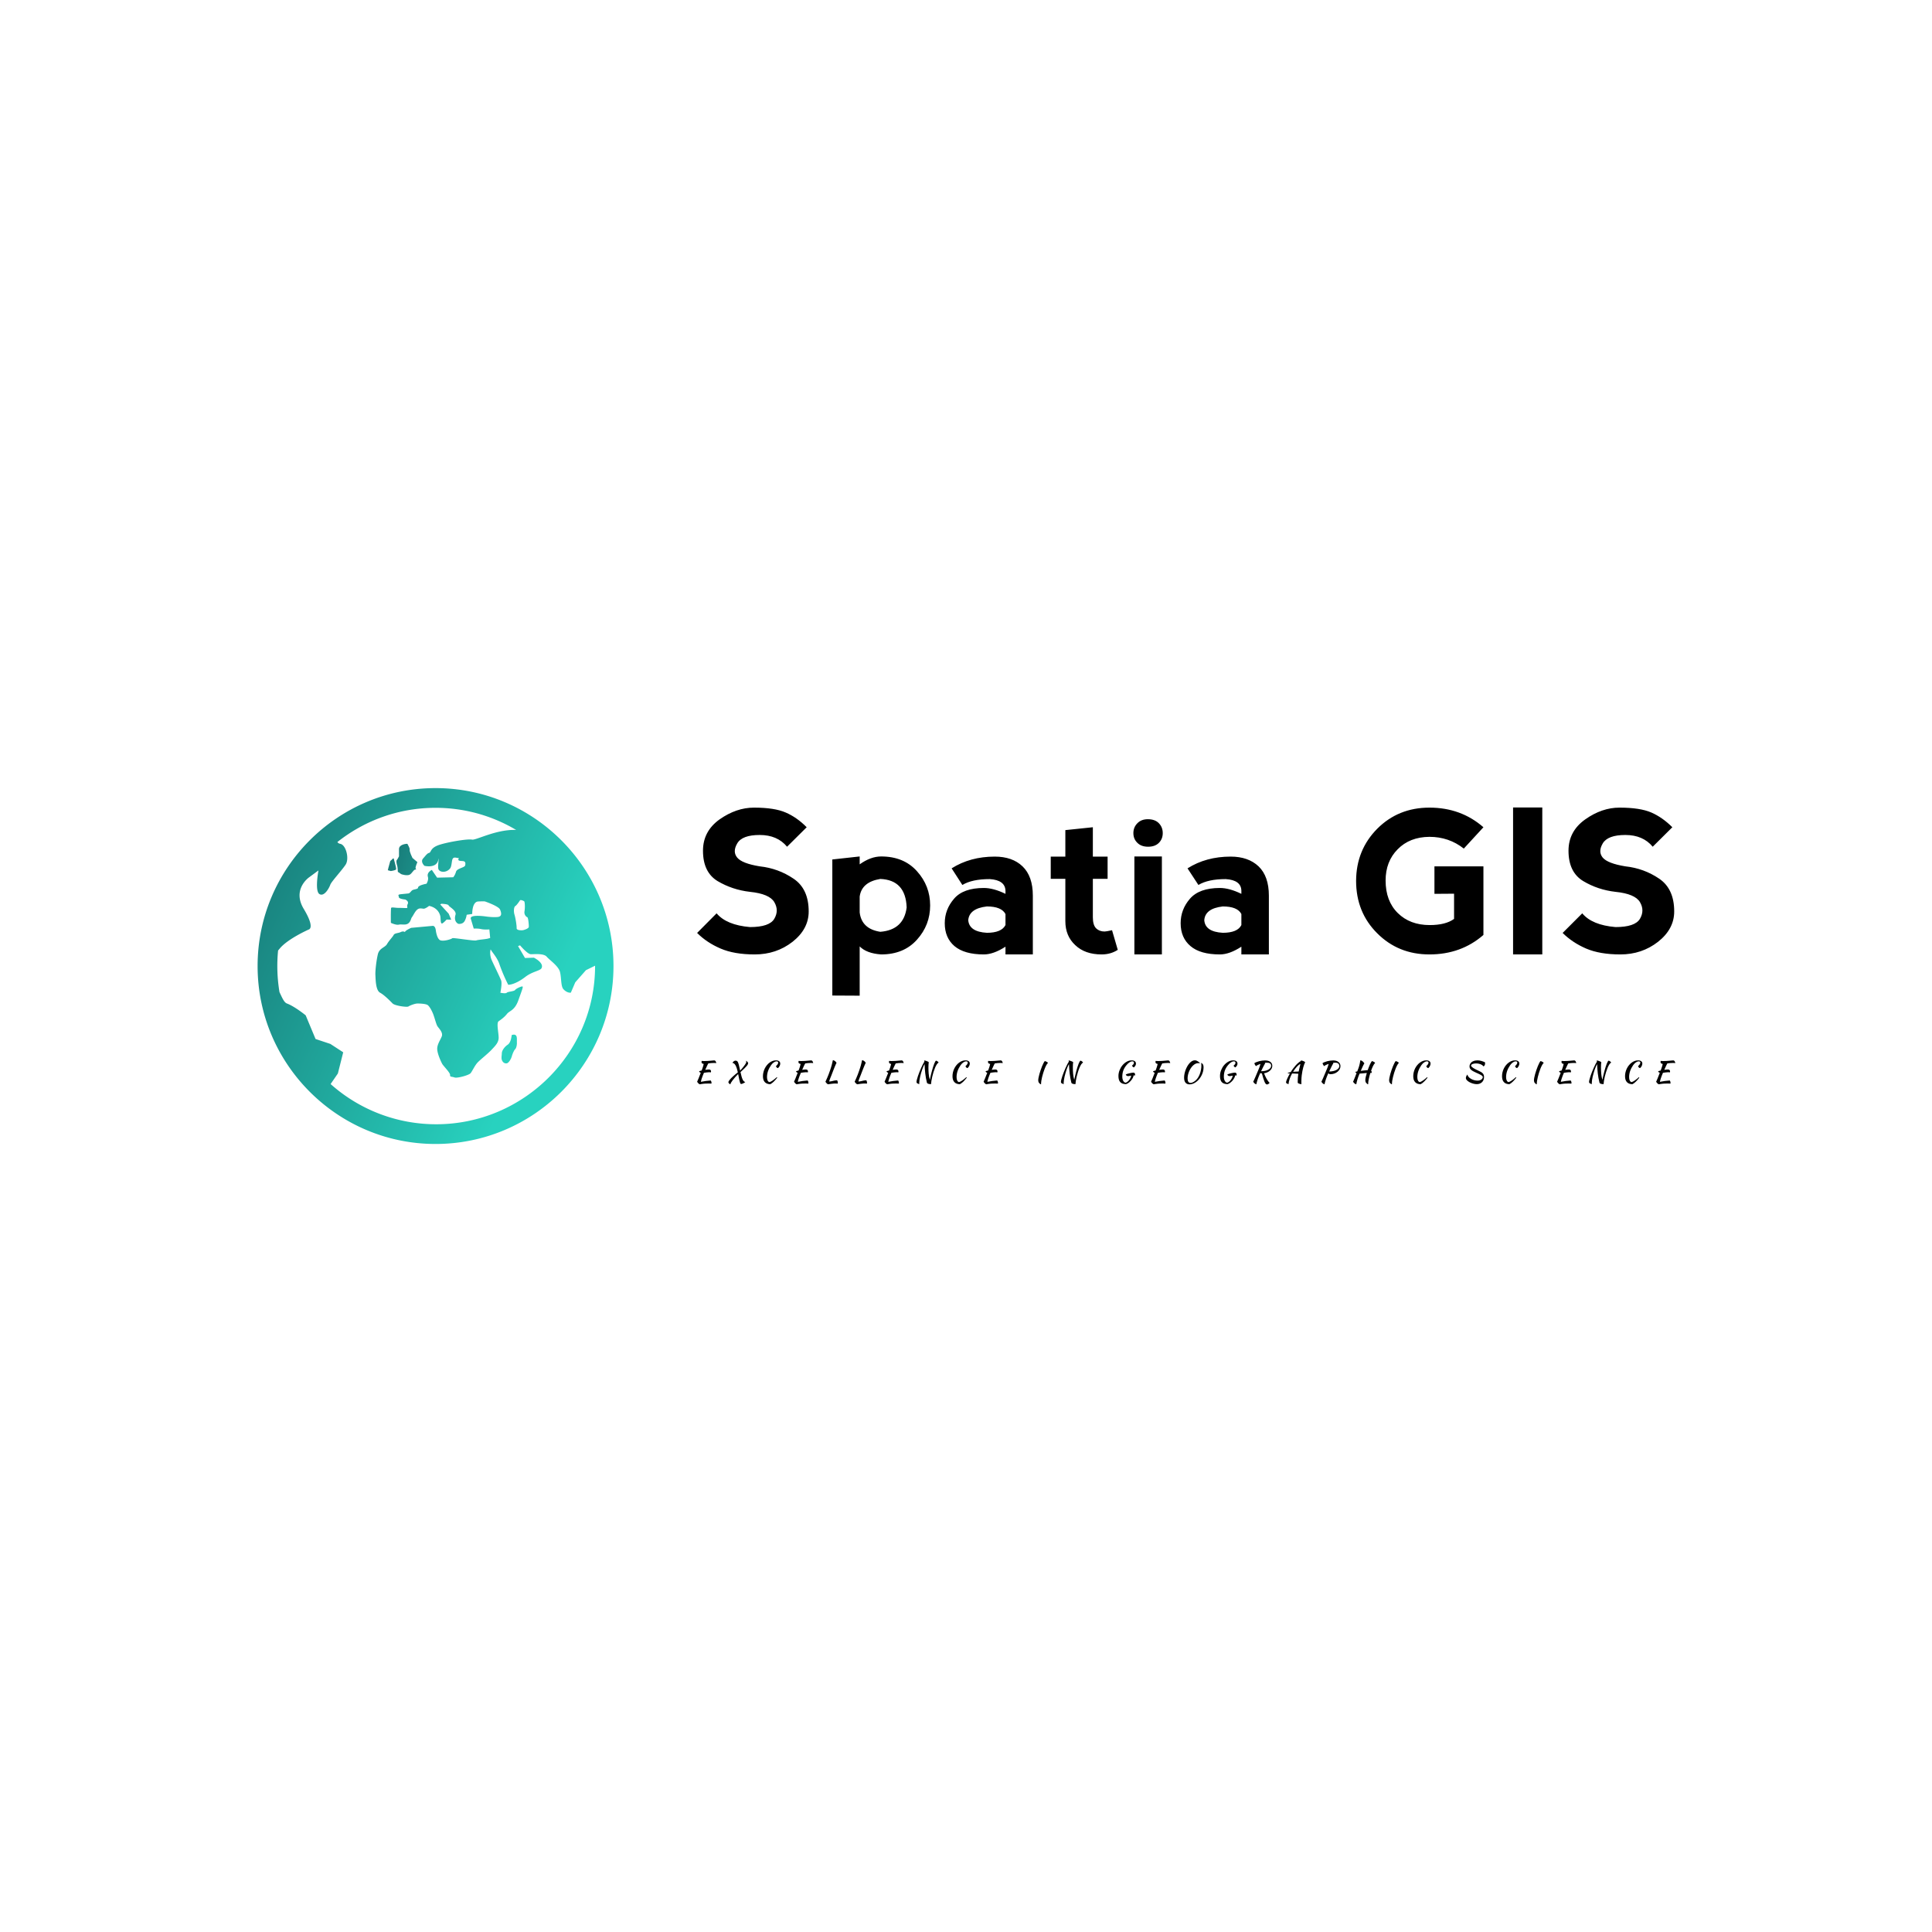 <svg data-v-fde0c5aa="" xmlns="http://www.w3.org/2000/svg" viewBox="0 0 300 300" class="iconLeftSlogan"><!----><defs data-v-fde0c5aa=""><!----></defs><rect data-v-fde0c5aa="" fill="transparent" x="0" y="0" width="300px" height="300px" class="logo-background-square"></rect><defs data-v-fde0c5aa=""><!----></defs><g data-v-fde0c5aa="" id="8874750f-cb74-471f-87d4-0874aaf17c61" fill="#000000" transform="matrix(2.224,0,0,2.224,107.781,120.025)"><path d="M4.18 2.42L4.18 2.42Q5.61 2.42 6.39 2.76L6.39 2.76L6.39 2.76Q7.18 3.10 7.86 3.79L7.86 3.79L6.49 5.15L6.49 5.15Q5.81 4.33 4.58 4.33L4.58 4.33L4.58 4.33Q3.35 4.33 3.01 4.92L3.01 4.92L3.01 4.92Q2.67 5.50 3.01 5.91L3.01 5.91L3.01 5.91Q3.35 6.32 4.58 6.52L4.58 6.52L4.58 6.52Q5.88 6.66 6.94 7.38L6.94 7.38L6.94 7.38Q8.00 8.09 8.00 9.67L8.00 9.67L8.00 9.67Q8.00 10.90 6.87 11.79L6.87 11.79L6.87 11.79Q5.74 12.67 4.23 12.67L4.23 12.67L4.23 12.67Q2.80 12.67 1.85 12.26L1.85 12.26L1.85 12.26Q0.89 11.85 0.21 11.17L0.21 11.17L1.57 9.80L1.57 9.80Q2.26 10.62 3.90 10.76L3.90 10.76L3.90 10.76Q5.26 10.76 5.60 10.18L5.60 10.18L5.60 10.18Q5.94 9.60 5.60 9.02L5.60 9.02L5.60 9.02Q5.26 8.44 3.90 8.30L3.90 8.30L3.90 8.30Q2.67 8.16 1.64 7.55L1.64 7.55L1.64 7.55Q0.62 6.93 0.62 5.43L0.62 5.43L0.62 5.43Q0.62 4.07 1.78 3.24L1.78 3.24L1.78 3.24Q2.95 2.42 4.18 2.42L4.18 2.42ZM11.56 15.55L9.65 15.54L9.65 6.04L11.56 5.83L11.56 6.38L11.56 6.38Q12.33 5.83 13.06 5.83L13.06 5.83L13.06 5.83Q14.64 5.83 15.56 6.86L15.56 6.86L15.56 6.86Q16.48 7.88 16.48 9.25L16.48 9.25L16.48 9.25Q16.48 10.62 15.56 11.64L15.56 11.64L15.56 11.64Q14.64 12.67 13.06 12.67L13.06 12.67L13.06 12.67Q12.04 12.60 11.56 12.11L11.56 12.11L11.56 15.55ZM11.56 8.63L11.56 8.63L11.56 9.74L11.56 9.74Q11.70 10.89 13.00 11.09L13.00 11.09L13.00 11.09Q14.64 10.96 14.84 9.39L14.84 9.39L14.84 9.39Q14.77 7.47 13.00 7.40L13.00 7.40L13.00 7.40Q11.70 7.61 11.56 8.63ZM18.73 7.82L17.98 6.66L17.98 6.66Q19.28 5.84 20.99 5.84L20.99 5.84L20.99 5.84Q22.22 5.84 22.93 6.52L22.93 6.52L22.93 6.52Q23.65 7.21 23.65 8.57L23.65 8.57L23.65 12.67L21.74 12.67L21.74 12.13L21.74 12.13Q20.90 12.67 20.23 12.67L20.23 12.67L20.23 12.67Q18.87 12.67 18.18 12.09L18.18 12.09L18.18 12.09Q17.50 11.51 17.50 10.49L17.50 10.49L17.50 10.49Q17.50 9.53 18.15 8.78L18.15 8.78L18.15 8.78Q18.79 8.03 20.23 8.03L20.23 8.03L20.23 8.03Q20.90 8.03 21.74 8.44L21.74 8.44L21.74 8.23L21.74 8.23Q21.72 7.48 20.64 7.41L20.64 7.41L20.64 7.41Q19.41 7.41 18.73 7.82L18.73 7.82ZM21.74 10.62L21.74 10.62L21.74 9.85L21.74 9.85Q21.46 9.32 20.44 9.32L20.44 9.32L20.44 9.32Q19.21 9.46 19.14 10.28L19.14 10.28L19.14 10.28Q19.21 11.09 20.44 11.16L20.44 11.16L20.44 11.16Q21.46 11.16 21.74 10.62ZM29.58 12.35L29.58 12.35Q29.09 12.67 28.45 12.67L28.45 12.67L28.45 12.67Q27.29 12.67 26.61 12.02L26.61 12.02L26.61 12.02Q25.92 11.38 25.92 10.35L25.92 10.35L25.92 7.39L24.90 7.39L24.90 5.84L25.92 5.84L25.92 3.99L27.84 3.79L27.84 5.84L28.87 5.84L28.87 7.39L27.84 7.39L27.84 10.08L27.84 10.08Q27.84 10.62 28.07 10.85L28.07 10.85L28.07 10.85Q28.30 11.07 28.66 11.07L28.66 11.07L28.66 11.07Q28.77 11.07 29.18 10.98L29.18 10.98L29.58 12.35ZM32.66 12.67L30.74 12.67L30.74 5.83L32.66 5.83L32.66 12.67ZM30.67 4.20L30.67 4.20L30.67 4.20Q30.67 4.61 30.95 4.88L30.95 4.88L30.95 4.88Q31.22 5.15 31.70 5.15L31.70 5.15L31.70 5.15Q32.18 5.15 32.45 4.88L32.45 4.88L32.45 4.88Q32.72 4.61 32.72 4.20L32.72 4.20L32.72 4.20Q32.72 3.79 32.45 3.51L32.45 3.51L32.45 3.51Q32.18 3.23 31.68 3.23L31.68 3.23L31.68 3.23Q31.22 3.23 30.95 3.51L30.95 3.51L30.95 3.51Q30.67 3.79 30.67 4.20ZM35.21 7.82L34.45 6.66L34.45 6.66Q35.75 5.84 37.46 5.84L37.46 5.84L37.46 5.84Q38.69 5.84 39.41 6.52L39.41 6.52L39.41 6.52Q40.13 7.21 40.13 8.57L40.13 8.57L40.13 12.67L38.21 12.67L38.21 12.13L38.21 12.13Q37.38 12.67 36.71 12.67L36.71 12.67L36.71 12.67Q35.34 12.67 34.66 12.09L34.66 12.09L34.66 12.09Q33.97 11.51 33.97 10.49L33.97 10.49L33.97 10.49Q33.97 9.53 34.62 8.78L34.62 8.78L34.62 8.78Q35.27 8.03 36.71 8.03L36.71 8.03L36.71 8.03Q37.37 8.03 38.21 8.44L38.21 8.44L38.21 8.23L38.21 8.23Q38.20 7.48 37.12 7.41L37.12 7.41L37.12 7.41Q35.89 7.41 35.21 7.82L35.21 7.82ZM38.21 10.62L38.21 10.62L38.21 9.85L38.21 9.85Q37.94 9.32 36.91 9.32L36.91 9.32L36.91 9.32Q35.68 9.46 35.62 10.28L35.62 10.28L35.62 10.28Q35.68 11.09 36.91 11.16L36.91 11.16L36.91 11.16Q37.94 11.16 38.21 10.62ZM51.34 12.67L51.34 12.67Q49.17 12.67 47.70 11.20L47.70 11.20L47.70 11.20Q46.22 9.73 46.22 7.53L46.22 7.53L46.22 7.53Q46.23 5.37 47.70 3.89L47.70 3.89L47.70 3.89Q49.17 2.42 51.34 2.42L51.34 2.42L51.34 2.42Q53.54 2.42 55.11 3.79L55.11 3.79L53.74 5.28L53.74 5.28Q52.70 4.46 51.34 4.46L51.34 4.46L51.34 4.46Q49.96 4.47 49.12 5.33L49.12 5.33L49.12 5.33Q48.28 6.18 48.28 7.51L48.28 7.51L48.28 7.51Q48.28 8.94 49.13 9.78L49.13 9.78L49.13 9.78Q49.98 10.62 51.36 10.62L51.36 10.62L51.36 10.62Q52.47 10.62 53.06 10.19L53.06 10.19L53.06 8.43L51.69 8.44L51.69 6.52L55.11 6.52L55.11 11.31L55.11 11.31Q53.55 12.67 51.34 12.67L51.34 12.67ZM57.18 12.67L57.18 2.41L59.22 2.41L59.22 12.67L57.18 12.67ZM64.61 2.42L64.61 2.42Q66.04 2.42 66.83 2.76L66.83 2.76L66.83 2.76Q67.61 3.10 68.30 3.79L68.30 3.79L66.93 5.15L66.93 5.15Q66.25 4.33 65.02 4.33L65.02 4.33L65.02 4.33Q63.79 4.33 63.44 4.92L63.44 4.92L63.44 4.92Q63.10 5.50 63.44 5.91L63.44 5.91L63.44 5.91Q63.79 6.32 65.02 6.52L65.02 6.52L65.02 6.52Q66.32 6.66 67.38 7.38L67.38 7.38L67.38 7.38Q68.43 8.09 68.43 9.67L68.43 9.67L68.43 9.67Q68.43 10.90 67.30 11.79L67.30 11.79L67.30 11.79Q66.17 12.67 64.67 12.67L64.67 12.67L64.67 12.67Q63.24 12.67 62.28 12.26L62.28 12.26L62.28 12.26Q61.33 11.85 60.64 11.17L60.64 11.17L62.01 9.80L62.01 9.80Q62.69 10.62 64.33 10.76L64.33 10.76L64.33 10.76Q65.70 10.76 66.04 10.18L66.04 10.18L66.04 10.18Q66.38 9.60 66.04 9.02L66.04 9.02L66.04 9.02Q65.70 8.44 64.33 8.30L64.33 8.30L64.33 8.30Q63.10 8.16 62.08 7.55L62.08 7.55L62.08 7.55Q61.05 6.93 61.05 5.43L61.05 5.43L61.05 5.43Q61.05 4.07 62.22 3.24L62.22 3.24L62.22 3.24Q63.38 2.42 64.61 2.42L64.61 2.42Z"></path></g><defs data-v-fde0c5aa=""><linearGradient data-v-fde0c5aa="" gradientTransform="rotate(25)" id="469298a0-33dd-45cf-a284-9b9206267aa4" x1="0%" y1="0%" x2="100%" y2="0%"><stop data-v-fde0c5aa="" offset="0%" stop-color="#177775" stop-opacity="1"></stop><stop data-v-fde0c5aa="" offset="100%" stop-color="#28D2BF" stop-opacity="1"></stop></linearGradient></defs><g data-v-fde0c5aa="" id="c65fcd3c-b098-4272-bfff-27c17b06b134" stroke="none" fill="url(#469298a0-33dd-45cf-a284-9b9206267aa4)" transform="matrix(0.597,0,0,0.597,37.479,120.389)"><path d="M50.506 3.329c-25.52 0-46.282 20.762-46.282 46.281 0 25.52 20.762 46.281 46.282 46.281 25.519 0 46.281-20.762 46.281-46.281 0-25.52-20.763-46.281-46.281-46.281zm20.533 32.905c-.256-.812-.17-2.009.215-2.223s1.195-1.453 1.195-1.453c.129-.279.941.086 1.112.213.171.128.256 1.625.085 2.564-.171.941.47 1.496.726 1.581.258.086.429 2.095.385 2.522-.042.427-1.238.812-1.57.854-.331.043-1.634.067-1.592-.555.044-.621-.3-2.691-.556-3.503zM50.677 90.763a41.201 41.201 0 0 1-27.464-10.458l1.888-2.747 1.389-5.513-3.344-2.179-3.85-1.281-2.567-6.154s-2.823-2.309-4.874-3.077c-.723-.271-1.186-1.347-1.938-2.959a41.242 41.242 0 0 1-.366-10.824c.161-.186.292-.338.379-.448 2.051-2.564 7.564-5 7.564-5s1.813-.256-1.274-5.384c-3.085-5.127 1.401-8.205 1.401-8.205l2.436-1.794s-1.026 5.383.257 6.154c1.28.769 2.562-1.667 2.82-2.436.256-.769 2.948-3.666 3.974-5.204 1.026-1.539.128-5.181-1.41-5.437a1.14 1.14 0 0 1-.729-.455c7.021-5.572 15.897-8.905 25.536-8.905 7.652 0 14.82 2.102 20.965 5.754-5.175-.205-10.472 2.739-11.478 2.515-1.154-.255-6.773.706-8.825 1.475-2.052.77-1.794 1.837-2.307 1.966-.514.127-.787.555-1.581 1.453-.795.897.342 1.923.342 1.923s3.077.77 3.59-1.496c.303-1.347-.13 1.154 0 2.179.128 1.026 2.05 1.282 3.075 0 .462-.577.39-2.04.684-2.521.362-.588 1.074-.14 1.497-.196.255-.034-.242.432.085.625.655.387 1.99-.28 1.666 1.281-.13.628-2.136.755-2.392 1.681-.258.926-.727 1.427-.727 1.427l-4.188.098-1.368-2.008s-1.386.598-1.026 1.794c.247.824-.359 1.794-.359 1.794s-2.205.385-2.205 1.026c0 .352-.87.401-1.367.598-.408.163-.708.841-1.111.898-.241.034-1.719.171-2.052.213-.902.114-.47.352-.47.727 0 .513 1.667.641 1.667.641s1.025.427.641 1.196c-.385.77.299 1.026-.47 1.026-.334 0-1.109-.047-1.879-.043-.996.007-1.962-.306-1.985.104-.095 1.583-.035 3.787-.035 3.787s1.335.641 2.061.469c1.006-.237 2.436.556 3.12-1.282.053-.141.146-.454.255-.598.476-.624.922-1.831 1.71-2.222.484-.241 1.182-.029 1.41-.043.512-.032 1.369-.726 1.369-.726s2.307.299 2.904 2.564c.177.667 0 1.795.386 2.008.234.13 1.282-1.025 1.282-1.025l1.197.042-.66-1.559-2.205-2.415.302-.17s1.75.043 1.88.427c.127.385 2.129 1.325 1.794 2.436-.556 1.838.728 2.351.728 2.351s1.154.213 1.666-.759a4.726 4.726 0 0 0 .514-1.601l1.444-.207s-.078-3.16 1.546-3.245c1.624-.084 1.795 0 1.795 0s3.504 1.197 3.89 2.094c.383.897.553 1.808-.6 1.936-1.154.127-2.863-.1-2.863-.1s-4.521-.712-4.136.569c.384 1.282.76 2.552.76 2.552s1.031-.073 1.923.126c.953.214 2.141.086 2.141.086l.211 2.222-.566.164c-.646.184-2.554.285-3.067.478-.513.192-6.089-.769-6.217-.577-.128.191-1.988.832-3.013.577-1.026-.256-1.284-2.692-1.284-2.692s-.127-1.154-.832-1.091l-5.578.513s-1.603.706-1.603 1.089c0 0-.449-.32-1.089 0-.641.32-1.603.257-1.86.77-.256.514-1.217 1.474-1.73 2.372-.512.896-1.986 1.025-2.372 2.628-.385 1.602-.705 4.294-.641 5.448.064 1.154.064 3.935 1.217 4.563 1.154.63 2.693 2.23 3.27 2.809.576.576 3.718 1.025 4.103.769.384-.256 1.666-.769 2.371-.769.706 0 2.244.065 2.692.448.448.385.961 1.282 1.347 2.244.383.961.769 2.563 1.089 3.141.321.577 1.604 1.666 1.154 2.757-.448 1.09-1.282 2.179-1.154 3.461.128 1.281.958 3.014 1.248 3.59.292.576 2.15 2.371 2.085 2.949-.063.576.45.384 1.154.642.705.255 3.719-.578 4.167-1.092.449-.513 1.091-2.05 1.923-2.884.833-.834 2.628-2.243 3.526-3.205.896-.962 1.794-1.795 1.858-3.013.062-1.219-.642-3.974 0-4.423s1.538-1.09 2.181-1.923c.641-.833 1.986-.833 2.947-3.525.962-2.692 1.281-3.462 1.089-3.591-.19-.128-1.665.514-1.923.898-.256.385-1.858.407-2.179.717-.32.309-1.666 0-1.666 0s.512-2.385.192-3.218c-.321-.832-1.924-4.102-2.437-5.256-.421-.946-.49-2.058-.292-2.784.082.118.165.236.229.348.227.41 1.49 1.841 2.009 3.336 1.109 3.205 2.35 5.51 2.35 5.51s1.667.089 4.444-2.05c1.89-1.453 3.892-1.562 4.231-2.307.641-1.411-2.01-2.694-2.01-2.694l-2.309.086-1.806-3.102.524-.189s1.925 2.308 2.821 2.308 3.333-.257 4.102.641c.769.897 3.077 2.435 3.462 3.974.386 1.538.198 3.727.897 4.487.984 1.07 1.923.899 1.923.899l1.154-2.694 2.778-3.159L92 49.522v.087c0 22.694-18.631 41.154-41.323 41.154z"></path><path d="M40.699 25.122s.598.342.769.513c.171.17 1.667.555 2.308.213.641-.341.983-1.282 1.453-1.325.47-.042.17 0 .085-.342-.085-.341.47-1.598.47-1.598l-1.282-1.093s-.812-1.624-.726-2.136c.084-.514-.614-1.457-.574-1.52S41 17.857 41 19.181v1.88s-.365.77-.578.983c-.215.213-.011 1.111.117 1.495.128.386.16 1.583.16 1.583zM40.229 24.479c.103-.207-.208-1.381-.335-1.833l-.05-.176-.212-.812c-.129-.256-.513.384-.756.513-.243.128-.227.555-.356.896-.128.342-.427 1.625-.427 1.625l.784.212c-.002.002 1.224-.168 1.352-.425zM70.313 67.559s-.128 1.923-1.026 2.5c-.896.577-1.537 1.602-1.537 2.179s-.192 1.218 0 1.795.682.962 1.238.897c.557-.063 1.197-1.217 1.325-1.73s.514-1.594.896-1.952c.385-.356.514-1.381.449-1.895-.063-.512.386-2.372-1.345-1.794z"></path></g><defs data-v-fde0c5aa=""><!----></defs><g data-v-fde0c5aa="" id="9dd1065d-f987-49c1-a2f6-aa0e6daac0e3" fill="#000000" transform="matrix(0.324,0,0,0.324,107.76,163.084)"><path d="M7.20 9.21L7.20 9.21L7.20 9.21Q7.66 9.21 7.92 9.46L7.92 9.46L7.92 9.46Q8.18 9.72 8.18 10.16L8.18 10.16L8.18 10.16Q8.18 10.28 8.15 10.39L8.15 10.39L8.15 10.39Q8.13 10.51 8.11 10.60L8.11 10.60L8.11 10.60Q7.92 10.57 7.70 10.55L7.70 10.55L7.70 10.55Q7.48 10.53 7.17 10.53L7.17 10.53L7.17 10.53Q6.57 10.53 5.95 10.63L5.95 10.63L5.95 10.63Q5.33 10.74 4.77 10.81L4.77 10.81L4.77 10.81Q4.45 11.55 4.19 12.24L4.19 12.24L4.19 12.24Q3.92 12.94 3.73 13.51L3.73 13.51L3.73 13.51Q3.54 14.08 3.44 14.50L3.44 14.50L3.44 14.50Q3.33 14.92 3.32 15.13L3.32 15.13L3.32 15.13Q4.45 14.90 5.61 14.73L5.61 14.73L5.61 14.73Q6.76 14.56 8.04 14.48L8.04 14.48L8.04 14.48Q8.19 14.71 8.29 14.99L8.29 14.99L8.29 14.99Q8.40 15.27 8.40 15.60L8.40 15.60L8.40 15.60Q8.40 15.68 8.40 15.78L8.40 15.78L8.40 15.78Q8.40 15.88 8.37 15.97L8.37 15.97L8.37 15.97Q7.98 15.96 7.55 15.95L7.55 15.95L7.55 15.95Q7.11 15.95 6.41 15.95L6.41 15.95L6.41 15.95Q5.95 15.95 5.54 15.97L5.54 15.97L5.54 15.97Q5.12 15.99 4.70 16.03L4.70 16.03L4.70 16.03Q4.28 16.07 3.81 16.14L3.81 16.14L3.81 16.14Q3.35 16.21 2.76 16.31L2.76 16.31L2.76 16.31Q2.11 16.06 1.51 15.08L1.51 15.08L1.51 15.08Q1.75 14.57 2.18 13.54L2.18 13.54L2.18 13.54Q2.60 12.52 3.26 10.79L3.26 10.79L3.26 10.79Q2.63 10.60 2.44 10.09L2.44 10.09L2.44 10.09Q2.51 10.02 2.84 9.92L2.84 9.92L2.84 9.92Q3.18 9.81 3.67 9.70L3.67 9.70L3.67 9.70Q3.88 9.16 4.03 8.75L4.03 8.75L4.03 8.75Q4.17 8.34 4.28 7.99L4.28 7.99L4.28 7.99Q4.40 7.63 4.49 7.29L4.49 7.29L4.49 7.29Q4.58 6.94 4.66 6.54L4.66 6.54L4.66 6.54Q4.17 6.51 3.89 6.27L3.89 6.27L3.89 6.27Q3.61 6.02 3.61 5.63L3.61 5.63L3.61 5.63Q3.61 5.52 3.65 5.36L3.65 5.36L3.65 5.36Q3.68 5.21 3.72 5.10L3.72 5.10L3.72 5.10Q4.00 5.14 4.26 5.15L4.26 5.15L4.26 5.15Q4.52 5.17 4.94 5.17L4.94 5.17L4.94 5.17Q5.82 5.17 6.59 5.12L6.59 5.12L6.59 5.12Q7.36 5.07 7.99 5.01L7.99 5.01L7.99 5.01Q8.61 4.96 9.06 4.91L9.06 4.91L9.06 4.91Q9.51 4.86 9.74 4.86L9.74 4.86L9.74 4.86Q10.07 4.86 10.32 5.19L10.32 5.19L10.32 5.19Q10.57 5.53 10.70 6.15L10.70 6.15L10.70 6.15Q10.26 6.10 9.99 6.09L9.99 6.09L9.99 6.09Q9.72 6.08 9.51 6.08L9.51 6.08L9.51 6.08Q8.74 6.08 8.10 6.15L8.10 6.15L8.10 6.15Q7.46 6.23 6.87 6.31L6.87 6.31L6.87 6.31Q6.79 6.44 6.69 6.64L6.69 6.64L6.69 6.64Q6.58 6.83 6.41 7.18L6.41 7.18L6.41 7.18Q6.24 7.53 6.00 8.06L6.00 8.06L6.00 8.06Q5.75 8.60 5.40 9.39L5.40 9.39L5.40 9.39Q5.94 9.31 6.41 9.26L6.41 9.26L6.41 9.26Q6.87 9.21 7.20 9.21ZM24.58 15.23L24.58 15.23L24.58 15.23Q24.46 15.36 24.21 15.52L24.21 15.52L24.21 15.52Q23.97 15.68 23.69 15.81L23.69 15.81L23.69 15.81Q23.41 15.95 23.12 16.05L23.12 16.05L23.12 16.05Q22.83 16.16 22.65 16.17L22.65 16.17L22.65 16.17Q22.47 16.17 22.33 16.03L22.33 16.03L22.33 16.03Q22.19 15.89 22.04 15.39L22.04 15.39L22.04 15.39Q21.88 14.90 21.68 13.95L21.68 13.95L21.68 13.95Q21.48 13.01 21.17 11.38L21.17 11.38L21.17 11.38Q20.37 12.21 19.68 12.98L19.68 12.98L19.68 12.98Q19.00 13.75 18.51 14.41L18.51 14.41L18.51 14.41Q18.02 15.06 17.74 15.55L17.74 15.55L17.74 15.55Q17.46 16.04 17.46 16.30L17.46 16.30L17.46 16.30Q17.29 16.28 17.11 16.17L17.11 16.17L17.11 16.17Q16.94 16.06 16.80 15.90L16.80 15.90L16.80 15.90Q16.66 15.75 16.57 15.57L16.57 15.57L16.57 15.57Q16.48 15.39 16.48 15.22L16.48 15.22L16.48 15.22Q16.52 15.06 16.69 14.78L16.69 14.78L16.69 14.78Q16.86 14.50 17.11 14.18L17.11 14.18L17.11 14.18Q17.64 13.50 18.63 12.59L18.63 12.59L18.63 12.59Q19.61 11.69 21.01 10.60L21.01 10.60L21.01 10.60Q20.10 6.08 18.44 6.08L18.44 6.08L18.44 6.08Q18.61 5.67 18.98 5.36L18.98 5.36L18.98 5.36Q19.35 5.05 19.77 4.98L19.77 4.98L19.77 4.98Q20.23 4.98 20.52 5.10L20.52 5.10L20.52 5.10Q20.82 5.22 21.06 5.70L21.06 5.70L21.06 5.70Q21.29 6.17 21.53 7.13L21.53 7.13L21.53 7.13Q21.77 8.09 22.13 9.76L22.13 9.76L22.13 9.76Q22.60 9.27 23.02 8.76L23.02 8.76L23.02 8.76Q23.45 8.25 23.81 7.77L23.81 7.77L23.81 7.77Q24.18 7.29 24.46 6.89L24.46 6.89L24.46 6.89Q24.74 6.48 24.89 6.19L24.89 6.19L24.89 6.19Q25.05 5.92 25.05 5.64L25.05 5.64L25.05 5.64Q25.05 5.39 24.89 4.98L24.89 4.98L24.89 4.98Q25.34 5.25 25.57 5.48L25.57 5.48L25.57 5.48Q25.80 5.71 25.97 6.12L25.97 6.12L25.97 6.12Q25.94 6.45 25.78 6.79L25.78 6.79L25.78 6.79Q25.62 7.13 25.22 7.59L25.22 7.59L25.22 7.59Q24.82 8.06 24.12 8.75L24.12 8.75L24.12 8.75Q23.42 9.44 22.29 10.46L22.29 10.46L22.29 10.46Q22.55 11.72 22.81 12.59L22.81 12.59L22.81 12.59Q23.06 13.45 23.32 14.01L23.32 14.01L23.32 14.01Q23.59 14.56 23.90 14.85L23.90 14.85L23.90 14.85Q24.21 15.13 24.58 15.23ZM33.05 12.43L33.05 12.43L33.05 12.43Q33.05 11.45 33.29 10.51L33.29 10.51L33.29 10.51Q33.52 9.56 33.94 8.71L33.94 8.71L33.94 8.71Q34.36 7.87 34.94 7.16L34.94 7.16L34.94 7.16Q35.52 6.45 36.21 5.94L36.21 5.94L36.21 5.94Q36.90 5.42 37.69 5.13L37.69 5.13L37.69 5.13Q38.47 4.84 39.30 4.84L39.30 4.84L39.30 4.84Q40.26 4.84 40.80 5.25L40.80 5.25L40.80 5.25Q41.34 5.66 41.34 6.38L41.34 6.38L41.34 6.38Q41.34 6.66 41.27 6.96L41.27 6.96L41.27 6.96Q41.19 7.25 41.04 7.54L41.04 7.54L41.04 7.54Q40.89 7.83 40.70 8.09L40.70 8.09L40.70 8.09Q40.50 8.36 40.26 8.55L40.26 8.55L40.26 8.55Q39.90 8.50 39.63 8.22L39.63 8.22L39.63 8.22Q39.37 7.95 39.30 7.59L39.30 7.59L39.30 7.59Q39.79 7.18 40.08 6.74L40.08 6.74L40.08 6.74Q40.36 6.30 40.36 5.94L40.36 5.94L40.36 5.94Q40.36 5.32 39.59 5.32L39.59 5.32L39.59 5.32Q39.27 5.32 38.93 5.45L38.93 5.45L38.93 5.45Q38.58 5.59 38.23 5.82L38.23 5.82L38.23 5.82Q37.88 6.06 37.55 6.40L37.55 6.40L37.55 6.40Q37.23 6.73 36.95 7.14L36.95 7.14L36.95 7.14Q35 9.94 35 12.87L35 12.87L35 12.87Q35 13.90 35.32 14.53L35.32 14.53L35.32 14.53Q35.64 15.16 36.18 15.27L36.18 15.27L36.18 15.27Q36.78 15.13 37.70 14.50L37.70 14.50L37.70 14.50Q38.63 13.87 39.72 12.87L39.72 12.87L39.72 12.87Q39.86 13.01 39.89 13.16L39.89 13.16L39.89 13.16Q39.48 13.69 39.05 14.18L39.05 14.18L39.05 14.18Q38.61 14.67 38.19 15.08L38.19 15.08L38.19 15.08Q37.76 15.48 37.34 15.79L37.34 15.79L37.34 15.79Q36.93 16.10 36.58 16.27L36.58 16.27L36.58 16.27Q34.85 16.24 33.95 15.27L33.95 15.27L33.95 15.27Q33.05 14.31 33.05 12.43ZM53.65 9.21L53.65 9.21L53.65 9.21Q54.11 9.21 54.37 9.46L54.37 9.46L54.37 9.46Q54.63 9.72 54.63 10.16L54.63 10.16L54.63 10.16Q54.63 10.28 54.61 10.39L54.61 10.39L54.61 10.39Q54.59 10.51 54.56 10.60L54.56 10.60L54.56 10.60Q54.38 10.57 54.15 10.55L54.15 10.55L54.15 10.55Q53.93 10.53 53.62 10.53L53.62 10.53L53.62 10.53Q53.02 10.53 52.40 10.63L52.40 10.63L52.40 10.63Q51.79 10.74 51.23 10.81L51.23 10.81L51.23 10.81Q50.90 11.55 50.64 12.24L50.64 12.24L50.64 12.24Q50.37 12.94 50.18 13.51L50.18 13.51L50.18 13.51Q49.99 14.08 49.89 14.50L49.89 14.50L49.89 14.50Q49.78 14.92 49.77 15.13L49.77 15.13L49.77 15.13Q50.90 14.90 52.06 14.73L52.06 14.73L52.06 14.73Q53.21 14.56 54.49 14.48L54.49 14.48L54.49 14.48Q54.64 14.71 54.75 14.99L54.75 14.99L54.75 14.99Q54.85 15.27 54.85 15.60L54.85 15.60L54.85 15.60Q54.85 15.68 54.85 15.78L54.85 15.78L54.85 15.78Q54.85 15.88 54.82 15.97L54.82 15.97L54.82 15.97Q54.43 15.96 54.00 15.95L54.00 15.95L54.00 15.95Q53.56 15.95 52.86 15.95L52.86 15.95L52.86 15.95Q52.40 15.95 51.99 15.97L51.99 15.97L51.99 15.97Q51.58 15.99 51.16 16.03L51.16 16.03L51.16 16.03Q50.74 16.07 50.27 16.14L50.27 16.14L50.27 16.14Q49.80 16.21 49.21 16.31L49.21 16.31L49.21 16.31Q48.57 16.06 47.96 15.08L47.96 15.08L47.96 15.08Q48.20 14.57 48.63 13.54L48.63 13.54L48.63 13.54Q49.06 12.52 49.71 10.79L49.71 10.79L49.71 10.79Q49.08 10.60 48.89 10.09L48.89 10.09L48.89 10.09Q48.96 10.02 49.29 9.92L49.29 9.92L49.29 9.92Q49.63 9.81 50.12 9.70L50.12 9.70L50.12 9.70Q50.33 9.16 50.48 8.75L50.48 8.75L50.48 8.75Q50.62 8.34 50.74 7.99L50.74 7.99L50.74 7.99Q50.85 7.63 50.94 7.29L50.94 7.29L50.94 7.29Q51.03 6.94 51.11 6.54L51.11 6.54L51.11 6.54Q50.62 6.51 50.34 6.27L50.34 6.27L50.34 6.27Q50.06 6.02 50.06 5.63L50.06 5.63L50.06 5.63Q50.06 5.52 50.10 5.36L50.10 5.36L50.10 5.36Q50.13 5.21 50.18 5.10L50.18 5.10L50.18 5.10Q50.46 5.14 50.72 5.15L50.72 5.15L50.72 5.15Q50.97 5.17 51.39 5.17L51.39 5.17L51.39 5.17Q52.28 5.17 53.05 5.12L53.05 5.12L53.05 5.12Q53.82 5.07 54.44 5.01L54.44 5.01L54.44 5.01Q55.06 4.96 55.51 4.91L55.51 4.91L55.51 4.91Q55.96 4.86 56.20 4.86L56.20 4.86L56.20 4.86Q56.52 4.86 56.77 5.19L56.77 5.19L56.77 5.19Q57.02 5.53 57.15 6.15L57.15 6.15L57.15 6.15Q56.71 6.10 56.44 6.09L56.44 6.09L56.44 6.09Q56.17 6.08 55.96 6.08L55.96 6.08L55.96 6.08Q55.19 6.08 54.55 6.15L54.55 6.15L54.55 6.15Q53.91 6.23 53.33 6.31L53.33 6.31L53.33 6.31Q53.24 6.44 53.14 6.64L53.14 6.64L53.14 6.64Q53.03 6.83 52.86 7.18L52.86 7.18L52.86 7.18Q52.70 7.53 52.45 8.06L52.45 8.06L52.45 8.06Q52.21 8.60 51.86 9.39L51.86 9.39L51.86 9.39Q52.39 9.31 52.86 9.26L52.86 9.26L52.86 9.26Q53.33 9.21 53.65 9.21ZM68.60 14.38L68.60 14.38L68.60 14.38Q68.95 14.98 68.95 15.54L68.95 15.54L68.95 15.54Q68.95 15.67 68.93 15.77L68.93 15.77L68.93 15.77Q68.91 15.88 68.88 15.99L68.88 15.99L68.88 15.99Q68.64 15.96 68.38 15.95L68.38 15.95L68.38 15.95Q68.12 15.93 67.84 15.93L67.84 15.93L67.84 15.93Q67.51 15.93 67.17 15.95L67.17 15.95L67.17 15.95Q66.82 15.97 66.40 16.02L66.40 16.02L66.40 16.02Q65.98 16.06 65.46 16.13L65.46 16.13L65.46 16.13Q64.95 16.20 64.26 16.31L64.26 16.31L64.26 16.31Q63.94 16.20 63.62 15.87L63.62 15.87L63.62 15.87Q63.29 15.54 63.01 15.08L63.01 15.08L63.01 15.08Q63.15 14.77 63.36 14.31L63.36 14.31L63.36 14.31Q63.57 13.86 63.85 13.21L63.85 13.21L63.85 13.21Q64.13 12.56 64.48 11.68L64.48 11.68L64.48 11.68Q64.82 10.81 65.21 9.66L65.21 9.66L65.21 9.66Q65.46 8.90 65.65 8.33L65.65 8.33L65.65 8.33Q65.83 7.76 65.98 7.22L65.98 7.22L65.98 7.22Q66.12 6.68 66.26 6.09L66.26 6.09L66.26 6.09Q66.40 5.50 66.57 4.73L66.57 4.73L66.57 4.73Q67.13 4.84 67.54 5.14L67.54 5.14L67.54 5.14Q67.96 5.45 68.33 6.01L68.33 6.01L68.33 6.01Q68.22 6.19 68.04 6.59L68.04 6.59L68.04 6.59Q67.86 7 67.61 7.58L67.61 7.58L67.61 7.58Q67.37 8.16 67.07 8.90L67.07 8.90L67.07 8.90Q66.78 9.63 66.46 10.47L66.46 10.47L66.46 10.47Q66.15 11.30 65.86 12.03L65.86 12.03L65.86 12.03Q65.56 12.75 65.33 13.34L65.33 13.34L65.33 13.34Q65.10 13.93 64.96 14.35L64.96 14.35L64.96 14.35Q64.82 14.77 64.82 14.98L64.82 14.98L64.82 14.98Q65.04 14.97 65.23 14.95L65.23 14.95L65.23 14.95Q65.41 14.94 65.60 14.90L65.60 14.90L65.60 14.90Q65.80 14.87 66.03 14.82L66.03 14.82L66.03 14.82Q66.26 14.77 66.58 14.69L66.58 14.69L66.58 14.69Q66.86 14.62 67.10 14.57L67.10 14.57L67.10 14.57Q67.34 14.52 67.57 14.48L67.57 14.48L67.57 14.48Q67.80 14.45 68.05 14.43L68.05 14.43L68.05 14.43Q68.29 14.41 68.60 14.38ZM82.60 14.38L82.60 14.38L82.60 14.38Q82.95 14.98 82.95 15.54L82.95 15.54L82.95 15.54Q82.95 15.67 82.93 15.77L82.93 15.77L82.93 15.77Q82.91 15.88 82.88 15.99L82.88 15.99L82.88 15.99Q82.64 15.96 82.38 15.95L82.38 15.95L82.38 15.95Q82.12 15.93 81.84 15.93L81.84 15.93L81.84 15.93Q81.51 15.93 81.17 15.95L81.17 15.95L81.17 15.95Q80.82 15.97 80.40 16.02L80.40 16.02L80.40 16.02Q79.98 16.06 79.46 16.13L79.46 16.13L79.46 16.13Q78.95 16.20 78.26 16.31L78.26 16.31L78.26 16.31Q77.94 16.20 77.62 15.87L77.62 15.87L77.62 15.87Q77.29 15.54 77.01 15.08L77.01 15.08L77.01 15.08Q77.15 14.77 77.36 14.31L77.36 14.31L77.36 14.31Q77.57 13.86 77.85 13.21L77.85 13.21L77.85 13.21Q78.13 12.56 78.48 11.68L78.48 11.68L78.48 11.68Q78.82 10.81 79.21 9.66L79.21 9.66L79.21 9.66Q79.46 8.90 79.65 8.33L79.65 8.33L79.65 8.33Q79.83 7.76 79.98 7.22L79.98 7.22L79.98 7.22Q80.12 6.68 80.26 6.09L80.26 6.09L80.26 6.09Q80.40 5.50 80.57 4.73L80.57 4.73L80.57 4.73Q81.13 4.84 81.54 5.14L81.54 5.14L81.54 5.14Q81.96 5.45 82.33 6.01L82.33 6.01L82.33 6.01Q82.22 6.19 82.04 6.59L82.04 6.59L82.04 6.59Q81.86 7 81.61 7.58L81.61 7.58L81.61 7.58Q81.37 8.16 81.07 8.90L81.07 8.90L81.07 8.90Q80.78 9.63 80.46 10.47L80.46 10.47L80.46 10.47Q80.15 11.30 79.86 12.03L79.86 12.03L79.86 12.03Q79.56 12.75 79.33 13.34L79.33 13.34L79.33 13.34Q79.10 13.93 78.96 14.35L78.96 14.35L78.96 14.35Q78.82 14.77 78.82 14.98L78.82 14.98L78.82 14.98Q79.04 14.97 79.23 14.95L79.23 14.95L79.23 14.95Q79.41 14.94 79.60 14.90L79.60 14.90L79.60 14.90Q79.80 14.87 80.03 14.82L80.03 14.82L80.03 14.82Q80.26 14.77 80.58 14.69L80.58 14.69L80.58 14.69Q80.86 14.62 81.10 14.57L81.10 14.57L81.10 14.57Q81.34 14.52 81.57 14.48L81.57 14.48L81.57 14.48Q81.80 14.45 82.05 14.43L82.05 14.43L82.05 14.43Q82.29 14.41 82.60 14.38ZM97.02 9.21L97.02 9.21L97.02 9.21Q97.48 9.21 97.74 9.46L97.74 9.46L97.74 9.46Q98.00 9.72 98.00 10.16L98.00 10.16L98.00 10.16Q98.00 10.28 97.98 10.39L97.98 10.39L97.98 10.39Q97.96 10.51 97.93 10.60L97.93 10.60L97.93 10.60Q97.75 10.57 97.52 10.55L97.52 10.55L97.52 10.55Q97.30 10.53 96.99 10.53L96.99 10.53L96.99 10.53Q96.39 10.53 95.77 10.63L95.77 10.63L95.77 10.63Q95.16 10.74 94.60 10.81L94.60 10.81L94.60 10.81Q94.28 11.55 94.01 12.24L94.01 12.24L94.01 12.24Q93.74 12.94 93.56 13.51L93.56 13.51L93.56 13.51Q93.37 14.08 93.26 14.50L93.26 14.50L93.26 14.50Q93.16 14.92 93.14 15.13L93.14 15.13L93.14 15.13Q94.28 14.90 95.43 14.73L95.43 14.73L95.43 14.73Q96.59 14.56 97.86 14.48L97.86 14.48L97.86 14.48Q98.01 14.71 98.12 14.99L98.12 14.99L98.12 14.99Q98.22 15.27 98.22 15.60L98.22 15.60L98.22 15.60Q98.22 15.68 98.22 15.78L98.22 15.78L98.22 15.78Q98.22 15.88 98.20 15.97L98.20 15.97L98.20 15.97Q97.80 15.96 97.37 15.95L97.37 15.95L97.37 15.95Q96.94 15.95 96.24 15.95L96.24 15.95L96.24 15.95Q95.77 15.95 95.36 15.97L95.36 15.97L95.36 15.97Q94.95 15.99 94.53 16.03L94.53 16.03L94.53 16.03Q94.11 16.07 93.64 16.14L93.64 16.14L93.64 16.14Q93.17 16.21 92.58 16.31L92.58 16.31L92.58 16.31Q91.94 16.06 91.34 15.08L91.34 15.08L91.34 15.08Q91.57 14.57 92.00 13.54L92.00 13.54L92.00 13.54Q92.43 12.52 93.09 10.79L93.09 10.79L93.09 10.79Q92.46 10.60 92.26 10.09L92.26 10.09L92.26 10.09Q92.33 10.02 92.67 9.92L92.67 9.92L92.67 9.92Q93.00 9.81 93.49 9.70L93.49 9.70L93.49 9.70Q93.70 9.16 93.85 8.75L93.85 8.75L93.85 8.75Q94.00 8.34 94.11 7.99L94.11 7.99L94.11 7.99Q94.22 7.63 94.31 7.29L94.31 7.29L94.31 7.29Q94.40 6.94 94.49 6.54L94.49 6.54L94.49 6.54Q94.00 6.51 93.72 6.27L93.72 6.27L93.72 6.27Q93.44 6.02 93.44 5.63L93.44 5.63L93.44 5.63Q93.44 5.52 93.47 5.36L93.47 5.36L93.47 5.36Q93.51 5.21 93.55 5.10L93.55 5.10L93.55 5.10Q93.83 5.14 94.09 5.15L94.09 5.15L94.09 5.15Q94.35 5.17 94.77 5.17L94.77 5.17L94.77 5.17Q95.65 5.17 96.42 5.12L96.42 5.12L96.42 5.12Q97.19 5.07 97.81 5.01L97.81 5.01L97.81 5.01Q98.43 4.96 98.88 4.91L98.88 4.91L98.88 4.91Q99.33 4.86 99.57 4.86L99.57 4.86L99.57 4.86Q99.89 4.86 100.14 5.19L100.14 5.19L100.14 5.19Q100.39 5.53 100.52 6.15L100.52 6.15L100.52 6.15Q100.09 6.10 99.81 6.09L99.81 6.09L99.81 6.09Q99.54 6.08 99.33 6.08L99.33 6.08L99.33 6.08Q98.56 6.08 97.92 6.15L97.92 6.15L97.92 6.15Q97.29 6.23 96.70 6.31L96.70 6.31L96.70 6.31Q96.61 6.44 96.51 6.64L96.51 6.64L96.51 6.64Q96.40 6.83 96.24 7.18L96.24 7.18L96.24 7.18Q96.07 7.53 95.82 8.06L95.82 8.06L95.82 8.06Q95.58 8.60 95.23 9.39L95.23 9.39L95.23 9.39Q95.76 9.31 96.23 9.26L96.23 9.26L96.23 9.26Q96.70 9.21 97.02 9.21ZM108.01 16.24L108.01 16.24L108.01 16.24Q107.21 16.00 106.93 15.79L106.93 15.79L106.93 15.79Q106.65 15.57 106.65 15.19L106.65 15.19L106.65 15.19Q106.65 14.77 106.85 14.01L106.85 14.01L106.85 14.01Q107.04 13.24 107.36 12.31L107.36 12.31L107.36 12.31Q107.67 11.37 108.08 10.35L108.08 10.35L108.08 10.35Q108.49 9.32 108.91 8.39L108.91 8.39L108.91 8.39Q109.33 7.45 109.73 6.67L109.73 6.67L109.73 6.67Q110.12 5.89 110.43 5.46L110.43 5.46L110.33 4.87L110.33 4.87Q110.53 4.87 110.88 4.97L110.88 4.97L110.88 4.97Q111.23 5.07 111.59 5.21L111.59 5.21L111.59 5.21Q111.94 5.35 112.22 5.49L112.22 5.49L112.22 5.49Q112.49 5.64 112.52 5.74L112.52 5.74L112.52 5.74Q112.45 6.08 112.41 6.76L112.41 6.76L112.41 6.76Q112.36 7.43 112.36 8.20L112.36 8.20L112.36 8.20Q112.36 9.73 112.48 11.19L112.48 11.19L112.48 11.19Q112.60 12.66 113.04 14.17L113.04 14.17L113.04 14.17Q113.26 13.05 113.52 11.94L113.52 11.94L113.52 11.94Q113.78 10.82 114.06 9.81L114.06 9.81L114.06 9.81Q114.34 8.79 114.62 7.92L114.62 7.92L114.62 7.92Q114.90 7.06 115.16 6.40L115.16 6.40L115.16 6.40Q115.42 5.75 115.64 5.38L115.64 5.38L115.64 5.38Q115.86 5.01 116.05 4.98L116.05 4.98L116.05 4.98Q116.20 5.01 116.38 5.10L116.38 5.10L116.38 5.10Q116.56 5.19 116.73 5.32L116.73 5.32L116.73 5.32Q116.90 5.45 117.04 5.60L117.04 5.60L117.04 5.60Q117.18 5.75 117.26 5.91L117.26 5.91L117.26 5.91Q116.82 6.09 116.38 6.76L116.38 6.76L116.38 6.76Q115.93 7.43 115.54 8.39L115.54 8.39L115.54 8.39Q115.14 9.35 114.79 10.47L114.79 10.47L114.79 10.47Q114.45 11.59 114.19 12.68L114.19 12.68L114.19 12.68Q113.93 13.76 113.79 14.69L113.79 14.69L113.79 14.69Q113.64 15.61 113.62 16.17L113.62 16.17L113.62 16.17Q113.62 16.20 113.64 16.21L113.64 16.21L113.64 16.21Q113.60 16.23 113.55 16.23L113.55 16.23L113.55 16.23Q113.50 16.23 113.46 16.23L113.46 16.23L113.46 16.23Q112.81 16.23 112.32 16.07L112.32 16.07L112.32 16.07Q111.82 15.90 111.66 15.61L111.66 15.61L111.66 15.61Q111.37 14.43 111.17 13.34L111.17 13.34L111.17 13.34Q110.98 12.25 110.85 11.16L110.85 11.16L110.85 11.16Q110.71 10.07 110.64 8.95L110.64 8.95L110.64 8.95Q110.56 7.84 110.52 6.62L110.52 6.62L110.52 6.62Q110.25 7.04 109.96 7.72L109.96 7.72L109.96 7.72Q109.66 8.40 109.38 9.21L109.38 9.21L109.38 9.21Q109.10 10.02 108.84 10.92L108.84 10.92L108.84 10.92Q108.58 11.82 108.39 12.67L108.39 12.67L108.39 12.67Q108.19 13.52 108.08 14.29L108.08 14.29L108.08 14.29Q107.97 15.05 107.97 15.61L107.97 15.61L107.97 15.61Q107.97 15.90 107.98 16.03L107.98 16.03L107.98 16.03Q107.98 16.16 108.01 16.24ZM123.90 12.43L123.90 12.43L123.90 12.43Q123.90 11.45 124.13 10.51L124.13 10.51L124.13 10.51Q124.36 9.56 124.78 8.71L124.78 8.71L124.78 8.71Q125.20 7.87 125.78 7.16L125.78 7.16L125.78 7.16Q126.36 6.45 127.06 5.94L127.06 5.94L127.06 5.94Q127.75 5.42 128.53 5.13L128.53 5.13L128.53 5.13Q129.32 4.84 130.14 4.84L130.14 4.84L130.14 4.84Q131.11 4.84 131.65 5.25L131.65 5.25L131.65 5.25Q132.19 5.66 132.19 6.38L132.19 6.38L132.19 6.38Q132.19 6.66 132.11 6.96L132.11 6.96L132.11 6.96Q132.03 7.25 131.89 7.54L131.89 7.54L131.89 7.54Q131.74 7.83 131.54 8.09L131.54 8.09L131.54 8.09Q131.35 8.36 131.11 8.55L131.11 8.55L131.11 8.55Q130.75 8.50 130.48 8.22L130.48 8.22L130.48 8.22Q130.21 7.95 130.14 7.59L130.14 7.59L130.14 7.59Q130.63 7.18 130.92 6.74L130.92 6.74L130.92 6.74Q131.21 6.30 131.21 5.94L131.21 5.94L131.21 5.94Q131.21 5.32 130.44 5.32L130.44 5.32L130.44 5.32Q130.12 5.32 129.77 5.45L129.77 5.45L129.77 5.45Q129.43 5.59 129.08 5.82L129.08 5.82L129.08 5.82Q128.73 6.06 128.40 6.40L128.40 6.40L128.40 6.40Q128.07 6.73 127.79 7.14L127.79 7.14L127.79 7.14Q125.85 9.94 125.85 12.87L125.85 12.87L125.85 12.87Q125.85 13.90 126.17 14.53L126.17 14.53L126.17 14.53Q126.49 15.16 127.02 15.27L127.02 15.27L127.02 15.27Q127.62 15.13 128.55 14.50L128.55 14.50L128.55 14.50Q129.47 13.87 130.56 12.87L130.56 12.87L130.56 12.87Q130.70 13.01 130.73 13.16L130.73 13.16L130.73 13.16Q130.33 13.69 129.89 14.18L129.89 14.18L129.89 14.18Q129.46 14.67 129.03 15.08L129.03 15.08L129.03 15.08Q128.60 15.48 128.19 15.79L128.19 15.79L128.19 15.79Q127.78 16.10 127.43 16.27L127.43 16.27L127.43 16.27Q125.69 16.24 124.80 15.27L124.80 15.27L124.80 15.27Q123.90 14.31 123.90 12.43ZM144.49 9.21L144.49 9.21L144.49 9.21Q144.96 9.21 145.22 9.46L145.22 9.46L145.22 9.46Q145.47 9.72 145.47 10.16L145.47 10.16L145.47 10.16Q145.47 10.28 145.45 10.39L145.45 10.39L145.45 10.39Q145.43 10.51 145.40 10.60L145.40 10.60L145.40 10.60Q145.22 10.57 145.00 10.55L145.00 10.55L145.00 10.55Q144.77 10.53 144.47 10.53L144.47 10.53L144.47 10.53Q143.86 10.53 143.25 10.63L143.25 10.63L143.25 10.63Q142.63 10.74 142.07 10.81L142.07 10.81L142.07 10.81Q141.75 11.55 141.48 12.24L141.48 12.24L141.48 12.24Q141.22 12.94 141.03 13.51L141.03 13.51L141.03 13.51Q140.84 14.08 140.74 14.50L140.74 14.50L140.74 14.50Q140.63 14.92 140.62 15.13L140.62 15.13L140.62 15.13Q141.75 14.90 142.91 14.73L142.91 14.73L142.91 14.73Q144.06 14.56 145.33 14.48L145.33 14.48L145.33 14.48Q145.49 14.71 145.59 14.99L145.59 14.99L145.59 14.99Q145.70 15.27 145.70 15.60L145.70 15.60L145.70 15.60Q145.70 15.68 145.70 15.78L145.70 15.78L145.70 15.78Q145.70 15.88 145.67 15.97L145.67 15.97L145.67 15.97Q145.28 15.96 144.84 15.95L144.84 15.95L144.84 15.95Q144.41 15.95 143.71 15.95L143.71 15.95L143.71 15.95Q143.25 15.95 142.84 15.97L142.84 15.97L142.84 15.97Q142.42 15.99 142.00 16.03L142.00 16.03L142.00 16.03Q141.58 16.07 141.11 16.14L141.11 16.14L141.11 16.14Q140.64 16.21 140.06 16.31L140.06 16.31L140.06 16.31Q139.41 16.06 138.81 15.08L138.81 15.08L138.81 15.08Q139.05 14.57 139.47 13.54L139.47 13.54L139.47 13.54Q139.90 12.52 140.56 10.79L140.56 10.79L140.56 10.79Q139.93 10.60 139.73 10.09L139.73 10.09L139.73 10.09Q139.80 10.02 140.14 9.92L140.14 9.92L140.14 9.92Q140.48 9.81 140.97 9.70L140.97 9.70L140.97 9.70Q141.18 9.16 141.32 8.75L141.32 8.75L141.32 8.75Q141.47 8.34 141.58 7.99L141.58 7.99L141.58 7.99Q141.69 7.63 141.78 7.29L141.78 7.29L141.78 7.29Q141.88 6.94 141.96 6.54L141.96 6.54L141.96 6.54Q141.47 6.51 141.19 6.27L141.19 6.27L141.19 6.27Q140.91 6.02 140.91 5.63L140.91 5.63L140.91 5.63Q140.91 5.52 140.94 5.36L140.94 5.36L140.94 5.36Q140.98 5.21 141.02 5.10L141.02 5.10L141.02 5.10Q141.30 5.14 141.56 5.15L141.56 5.15L141.56 5.15Q141.82 5.17 142.24 5.17L142.24 5.17L142.24 5.17Q143.12 5.17 143.89 5.12L143.89 5.12L143.89 5.12Q144.66 5.07 145.28 5.01L145.28 5.01L145.28 5.01Q145.91 4.96 146.36 4.91L146.36 4.91L146.36 4.91Q146.80 4.86 147.04 4.86L147.04 4.86L147.04 4.86Q147.36 4.86 147.62 5.19L147.62 5.19L147.62 5.19Q147.87 5.53 147.99 6.15L147.99 6.15L147.99 6.15Q147.56 6.10 147.29 6.09L147.29 6.09L147.29 6.09Q147.01 6.08 146.80 6.08L146.80 6.08L146.80 6.08Q146.03 6.08 145.40 6.15L145.40 6.15L145.40 6.15Q144.76 6.23 144.17 6.31L144.17 6.31L144.17 6.31Q144.09 6.44 143.98 6.64L143.98 6.64L143.98 6.64Q143.88 6.83 143.71 7.18L143.71 7.18L143.71 7.18Q143.54 7.53 143.30 8.06L143.30 8.06L143.30 8.06Q143.05 8.60 142.70 9.39L142.70 9.39L142.70 9.39Q143.23 9.31 143.70 9.26L143.70 9.26L143.70 9.26Q144.17 9.21 144.49 9.21ZM164.99 14.38L164.99 14.38L164.99 14.38Q164.99 13.87 165.15 13.07L165.15 13.07L165.15 13.07Q165.31 12.26 165.57 11.33L165.57 11.33L165.57 11.33Q165.83 10.40 166.17 9.43L166.17 9.43L166.17 9.43Q166.50 8.46 166.85 7.60L166.85 7.60L166.85 7.60Q167.20 6.75 167.54 6.10L167.54 6.10L167.54 6.10Q167.87 5.46 168.14 5.18L168.14 5.18L168.14 5.18Q168.28 5.19 168.51 5.29L168.51 5.29L168.51 5.29Q168.74 5.38 168.98 5.50L168.98 5.50L168.98 5.50Q169.22 5.63 169.41 5.78L169.41 5.78L169.41 5.78Q169.61 5.92 169.67 6.05L169.67 6.05L169.67 6.05Q169.26 6.41 168.86 7.15L168.86 7.15L168.86 7.15Q168.46 7.88 168.09 8.82L168.09 8.82L168.09 8.82Q167.72 9.76 167.40 10.80L167.40 10.80L167.40 10.80Q167.08 11.84 166.84 12.82L166.84 12.82L166.84 12.82Q166.60 13.80 166.47 14.64L166.47 14.64L166.47 14.64Q166.33 15.48 166.33 16.00L166.33 16.00L166.33 16.00Q166.33 16.24 166.38 16.30L166.38 16.30L166.38 16.30Q166.07 16.28 165.93 16.19L165.93 16.19L165.93 16.19Q165.79 16.10 165.71 16.00L165.71 16.00L165.71 16.00Q165.63 15.89 165.57 15.79L165.57 15.79L165.57 15.79Q165.51 15.68 165.38 15.62L165.38 15.62L165.38 15.62Q165.28 15.58 165.21 15.43L165.21 15.43L165.21 15.43Q165.14 15.27 165.09 15.09L165.09 15.09L165.09 15.09Q165.05 14.90 165.02 14.70L165.02 14.70L165.02 14.70Q164.99 14.50 164.99 14.38ZM177.23 16.24L177.23 16.24L177.23 16.24Q176.43 16.00 176.15 15.79L176.15 15.79L176.15 15.79Q175.87 15.57 175.87 15.19L175.87 15.19L175.87 15.19Q175.87 14.77 176.06 14.01L176.06 14.01L176.06 14.01Q176.26 13.24 176.57 12.31L176.57 12.31L176.57 12.31Q176.89 11.37 177.30 10.35L177.30 10.35L177.30 10.35Q177.70 9.32 178.12 8.39L178.12 8.39L178.12 8.39Q178.54 7.45 178.94 6.67L178.94 6.67L178.94 6.67Q179.34 5.89 179.65 5.46L179.65 5.46L179.55 4.87L179.55 4.87Q179.75 4.87 180.10 4.97L180.10 4.97L180.10 4.97Q180.45 5.07 180.80 5.21L180.80 5.21L180.80 5.21Q181.16 5.35 181.43 5.49L181.43 5.49L181.43 5.49Q181.71 5.64 181.73 5.74L181.73 5.74L181.73 5.74Q181.66 6.08 181.62 6.76L181.62 6.76L181.62 6.76Q181.58 7.43 181.58 8.20L181.58 8.20L181.58 8.20Q181.58 9.73 181.70 11.19L181.70 11.19L181.70 11.19Q181.82 12.66 182.25 14.17L182.25 14.17L182.25 14.17Q182.48 13.05 182.74 11.94L182.74 11.94L182.74 11.94Q182.99 10.82 183.27 9.81L183.27 9.81L183.27 9.81Q183.55 8.79 183.83 7.92L183.83 7.92L183.83 7.92Q184.11 7.06 184.37 6.40L184.37 6.40L184.37 6.40Q184.63 5.75 184.86 5.38L184.86 5.38L184.86 5.38Q185.08 5.01 185.26 4.98L185.26 4.98L185.26 4.98Q185.42 5.01 185.60 5.10L185.60 5.10L185.60 5.10Q185.78 5.19 185.95 5.32L185.95 5.32L185.95 5.32Q186.12 5.45 186.26 5.60L186.26 5.60L186.26 5.60Q186.40 5.75 186.48 5.91L186.48 5.91L186.48 5.91Q186.03 6.09 185.59 6.76L185.59 6.76L185.59 6.76Q185.15 7.43 184.75 8.39L184.75 8.39L184.75 8.39Q184.35 9.35 184.01 10.47L184.01 10.47L184.01 10.47Q183.67 11.59 183.41 12.68L183.41 12.68L183.41 12.68Q183.15 13.76 183.00 14.69L183.00 14.69L183.00 14.69Q182.85 15.61 182.84 16.17L182.84 16.17L182.84 16.17Q182.84 16.20 182.85 16.21L182.85 16.21L182.85 16.21Q182.81 16.23 182.76 16.23L182.76 16.23L182.76 16.23Q182.71 16.23 182.67 16.23L182.67 16.23L182.67 16.23Q182.03 16.23 181.53 16.07L181.53 16.07L181.53 16.07Q181.03 15.90 180.88 15.61L180.88 15.61L180.88 15.61Q180.59 14.43 180.39 13.34L180.39 13.34L180.39 13.34Q180.19 12.25 180.06 11.16L180.06 11.16L180.06 11.16Q179.93 10.07 179.85 8.95L179.85 8.95L179.85 8.95Q179.77 7.84 179.73 6.62L179.73 6.62L179.73 6.62Q179.47 7.04 179.17 7.72L179.17 7.72L179.17 7.72Q178.88 8.40 178.60 9.21L178.60 9.21L178.60 9.21Q178.32 10.02 178.06 10.92L178.06 10.92L178.06 10.92Q177.80 11.82 177.60 12.67L177.60 12.67L177.60 12.67Q177.41 13.52 177.30 14.29L177.30 14.29L177.30 14.29Q177.18 15.05 177.18 15.61L177.18 15.61L177.18 15.61Q177.18 15.90 177.19 16.03L177.19 16.03L177.19 16.03Q177.20 16.16 177.23 16.24ZM210.63 10.72L210.63 10.72L210.63 10.72Q210.99 10.72 211.20 10.98L211.20 10.98L211.20 10.98Q211.41 11.23 211.41 11.68L211.41 11.68L211.41 11.68Q211.41 11.79 211.40 11.91L211.40 11.91L211.40 11.91Q211.39 12.03 211.36 12.11L211.36 12.11L211.36 12.11Q211.06 12.04 210.71 12.03L210.71 12.03L210.71 12.03Q210.63 12.64 210.27 13.32L210.27 13.32L210.27 13.32Q209.90 14 209.38 14.60L209.38 14.60L209.38 14.60Q208.87 15.19 208.25 15.64L208.25 15.64L208.25 15.64Q207.63 16.09 207.03 16.24L207.03 16.24L207.03 16.24Q205.16 16.20 204.30 15.27L204.30 15.27L204.30 15.27Q203.43 14.34 203.43 12.36L203.43 12.36L203.43 12.36Q203.43 10.92 203.97 9.57L203.97 9.57L203.97 9.57Q204.50 8.22 205.38 7.17L205.38 7.17L205.38 7.17Q206.26 6.12 207.40 5.48L207.40 5.48L207.40 5.48Q208.54 4.84 209.78 4.84L209.78 4.84L209.78 4.84Q210.74 4.84 211.28 5.25L211.28 5.25L211.28 5.25Q211.82 5.66 211.82 6.40L211.82 6.40L211.82 6.40Q211.82 6.89 211.59 7.31L211.59 7.31L211.59 7.31Q211.36 7.73 210.83 8.22L210.83 8.22L210.83 8.22Q210.50 8.12 210.27 7.88L210.27 7.88L210.27 7.88Q210.03 7.63 209.97 7.31L209.97 7.31L209.97 7.31Q210.45 6.96 210.64 6.66L210.64 6.66L210.64 6.66Q210.84 6.37 210.84 5.96L210.84 5.96L210.84 5.96Q210.84 5.32 210.07 5.32L210.07 5.32L210.07 5.32Q209.44 5.32 208.72 5.79L208.72 5.79L208.72 5.79Q208.00 6.26 207.27 7.14L207.27 7.14L207.27 7.14Q206.23 8.39 205.76 9.71L205.76 9.71L205.76 9.71Q205.28 11.03 205.28 12.68L205.28 12.68L205.28 12.68Q205.28 13.30 205.41 13.80L205.41 13.80L205.41 13.80Q205.53 14.31 205.74 14.69L205.74 14.69L205.74 14.69Q205.95 15.06 206.24 15.29L206.24 15.29L206.24 15.29Q206.53 15.51 206.86 15.54L206.86 15.54L206.86 15.54Q207.31 15.44 207.76 15.09L207.76 15.09L207.76 15.09Q208.21 14.73 208.58 14.25L208.58 14.25L208.58 14.25Q208.95 13.76 209.21 13.21L209.21 13.21L209.21 13.21Q209.47 12.66 209.52 12.15L209.52 12.15L209.52 12.15Q209.13 12.24 208.78 12.31L208.78 12.31L208.78 12.31Q208.42 12.39 208.10 12.39L208.10 12.39L208.10 12.39Q207.68 12.39 207.36 12.18L207.36 12.18L207.36 12.18Q207.05 11.97 206.93 11.61L206.93 11.61L206.93 11.61Q207.19 11.47 207.67 11.31L207.67 11.31L207.67 11.31Q208.15 11.16 208.70 11.03L208.70 11.03L208.70 11.03Q209.24 10.89 209.77 10.81L209.77 10.81L209.77 10.81Q210.29 10.72 210.63 10.72ZM224.76 9.21L224.76 9.21L224.76 9.21Q225.22 9.21 225.48 9.46L225.48 9.46L225.48 9.46Q225.74 9.72 225.74 10.16L225.74 10.16L225.74 10.16Q225.74 10.28 225.72 10.39L225.72 10.39L225.72 10.39Q225.69 10.51 225.67 10.60L225.67 10.60L225.67 10.60Q225.48 10.57 225.26 10.55L225.26 10.55L225.26 10.55Q225.04 10.53 224.73 10.53L224.73 10.53L224.73 10.53Q224.13 10.53 223.51 10.63L223.51 10.63L223.51 10.63Q222.89 10.74 222.33 10.81L222.33 10.81L222.33 10.81Q222.01 11.55 221.75 12.24L221.75 12.24L221.75 12.24Q221.48 12.94 221.29 13.51L221.29 13.51L221.29 13.51Q221.10 14.08 221.00 14.50L221.00 14.50L221.00 14.50Q220.89 14.92 220.88 15.13L220.88 15.13L220.88 15.13Q222.01 14.90 223.17 14.73L223.17 14.73L223.17 14.73Q224.32 14.56 225.60 14.48L225.60 14.48L225.60 14.48Q225.75 14.71 225.85 14.99L225.85 14.99L225.85 14.99Q225.96 15.27 225.96 15.60L225.96 15.60L225.96 15.60Q225.96 15.68 225.96 15.78L225.96 15.78L225.96 15.78Q225.96 15.88 225.93 15.97L225.93 15.97L225.93 15.97Q225.54 15.96 225.11 15.95L225.11 15.95L225.11 15.95Q224.67 15.95 223.97 15.95L223.97 15.95L223.97 15.95Q223.51 15.95 223.10 15.97L223.10 15.97L223.10 15.97Q222.68 15.99 222.26 16.03L222.26 16.03L222.26 16.03Q221.84 16.07 221.38 16.14L221.38 16.14L221.38 16.14Q220.91 16.21 220.32 16.31L220.32 16.31L220.32 16.31Q219.67 16.06 219.07 15.08L219.07 15.08L219.07 15.08Q219.31 14.57 219.74 13.54L219.74 13.54L219.74 13.54Q220.16 12.52 220.82 10.79L220.82 10.79L220.82 10.79Q220.19 10.60 220.00 10.09L220.00 10.09L220.00 10.09Q220.07 10.02 220.40 9.92L220.40 9.92L220.40 9.92Q220.74 9.81 221.23 9.70L221.23 9.70L221.23 9.70Q221.44 9.16 221.59 8.75L221.59 8.75L221.59 8.75Q221.73 8.34 221.84 7.99L221.84 7.99L221.84 7.99Q221.96 7.63 222.05 7.29L222.05 7.29L222.05 7.29Q222.14 6.94 222.22 6.54L222.22 6.54L222.22 6.54Q221.73 6.51 221.45 6.27L221.45 6.27L221.45 6.27Q221.17 6.02 221.17 5.63L221.17 5.63L221.17 5.63Q221.17 5.52 221.21 5.36L221.21 5.36L221.21 5.36Q221.24 5.21 221.28 5.10L221.28 5.10L221.28 5.10Q221.56 5.14 221.82 5.15L221.82 5.15L221.82 5.15Q222.08 5.17 222.50 5.17L222.50 5.17L222.50 5.17Q223.38 5.17 224.15 5.12L224.15 5.12L224.15 5.12Q224.92 5.07 225.55 5.01L225.55 5.01L225.55 5.01Q226.17 4.96 226.62 4.91L226.62 4.91L226.62 4.91Q227.07 4.86 227.30 4.86L227.30 4.86L227.30 4.86Q227.63 4.86 227.88 5.19L227.88 5.19L227.88 5.19Q228.13 5.53 228.26 6.15L228.26 6.15L228.26 6.15Q227.82 6.10 227.55 6.09L227.55 6.09L227.55 6.09Q227.28 6.08 227.07 6.08L227.07 6.08L227.07 6.08Q226.30 6.08 225.66 6.15L225.66 6.15L225.66 6.15Q225.02 6.23 224.43 6.31L224.43 6.31L224.43 6.31Q224.35 6.44 224.25 6.64L224.25 6.64L224.25 6.64Q224.14 6.83 223.97 7.18L223.97 7.18L223.97 7.18Q223.80 7.53 223.56 8.06L223.56 8.06L223.56 8.06Q223.31 8.60 222.96 9.39L222.96 9.39L222.96 9.39Q223.50 9.31 223.97 9.26L223.97 9.26L223.97 9.26Q224.43 9.21 224.76 9.21ZM240.87 4.98L240.87 4.98L240.87 4.98Q241.14 5.10 241.42 5.27L241.42 5.27L241.42 5.27Q241.70 5.45 241.93 5.63L241.93 5.63L241.93 5.63Q242.17 5.81 242.33 5.98L242.33 5.98L242.33 5.98Q242.49 6.16 242.51 6.27L242.51 6.27L242.51 6.27Q242.27 6.22 242.03 6.20L242.03 6.20L242.03 6.20Q241.79 6.17 241.60 6.17L241.60 6.17L241.60 6.17Q240.97 6.17 240.34 6.48L240.34 6.48L240.34 6.48Q239.72 6.79 239.16 7.32L239.16 7.32L239.16 7.32Q238.60 7.85 238.13 8.57L238.13 8.57L238.13 8.57Q237.65 9.28 237.31 10.09L237.31 10.09L237.31 10.09Q236.96 10.91 236.77 11.77L236.77 11.77L236.77 11.77Q236.57 12.64 236.57 13.48L236.57 13.48L236.57 13.48Q236.57 14.57 236.94 15.11L236.94 15.11L236.94 15.11Q237.30 15.64 238 15.64L238 15.64L238 15.64Q238.34 15.64 238.73 15.51L238.73 15.51L238.73 15.51Q239.12 15.37 239.53 15.13L239.53 15.13L239.53 15.13Q239.93 14.90 240.32 14.56L240.32 14.56L240.32 14.56Q240.72 14.22 241.05 13.82L241.05 13.82L241.05 13.82Q241.54 13.23 241.93 12.48L241.93 12.48L241.93 12.48Q242.33 11.73 242.60 10.89L242.60 10.89L242.60 10.89Q242.87 10.05 243.02 9.16L243.02 9.16L243.02 9.16Q243.17 8.27 243.17 7.42L243.17 7.42L243.17 7.42Q243.17 7.08 243.15 6.85L243.15 6.85L243.15 6.85Q243.14 6.62 243.12 6.46L243.12 6.46L243.12 6.46Q243.10 6.30 243.08 6.20L243.08 6.20L243.08 6.20Q243.07 6.10 243.05 6.03L243.05 6.03L243.05 6.03Q243.22 6.12 243.43 6.24L243.43 6.24L243.43 6.24Q243.63 6.36 243.80 6.59L243.80 6.59L243.80 6.59Q243.98 6.82 244.10 7.20L244.10 7.20L244.10 7.20Q244.22 7.57 244.22 8.18L244.22 8.18L244.22 8.18Q244.22 9.16 243.99 10.10L243.99 10.10L243.99 10.10Q243.75 11.05 243.34 11.90L243.34 11.90L243.34 11.90Q242.93 12.75 242.37 13.50L242.37 13.50L242.37 13.50Q241.81 14.24 241.16 14.80L241.16 14.80L241.16 14.80Q240.32 15.54 239.37 15.95L239.37 15.95L239.37 15.95Q238.42 16.35 237.54 16.35L237.54 16.35L237.54 16.35Q236.25 16.35 235.57 15.53L235.57 15.53L235.57 15.53Q234.89 14.71 234.89 13.12L234.89 13.12L234.89 13.12Q234.89 12.26 235.08 11.31L235.08 11.31L235.08 11.31Q235.27 10.36 235.61 9.44L235.61 9.44L235.61 9.44Q235.96 8.51 236.43 7.68L236.43 7.68L236.43 7.68Q236.91 6.85 237.48 6.21L237.48 6.21L237.48 6.21Q238.04 5.57 238.69 5.19L238.69 5.19L238.69 5.19Q239.34 4.82 240.03 4.82L240.03 4.82L240.03 4.82Q240.25 4.82 240.45 4.85L240.45 4.85L240.45 4.85Q240.65 4.89 240.87 4.98ZM259.29 10.72L259.29 10.72L259.29 10.72Q259.66 10.72 259.87 10.98L259.87 10.98L259.87 10.98Q260.08 11.23 260.08 11.68L260.08 11.68L260.08 11.68Q260.08 11.79 260.06 11.91L260.06 11.91L260.06 11.91Q260.05 12.03 260.02 12.11L260.02 12.11L260.02 12.11Q259.73 12.04 259.38 12.03L259.38 12.03L259.38 12.03Q259.29 12.64 258.93 13.32L258.93 13.32L258.93 13.32Q258.57 14 258.05 14.60L258.05 14.60L258.05 14.60Q257.53 15.19 256.91 15.64L256.91 15.64L256.91 15.64Q256.30 16.09 255.70 16.24L255.70 16.24L255.70 16.24Q253.82 16.20 252.96 15.27L252.96 15.27L252.96 15.27Q252.10 14.34 252.10 12.36L252.10 12.36L252.10 12.36Q252.10 10.92 252.63 9.57L252.63 9.57L252.63 9.57Q253.16 8.22 254.04 7.17L254.04 7.17L254.04 7.17Q254.93 6.12 256.07 5.48L256.07 5.48L256.07 5.48Q257.21 4.84 258.44 4.84L258.44 4.84L258.44 4.84Q259.41 4.84 259.95 5.25L259.95 5.25L259.95 5.25Q260.48 5.66 260.48 6.40L260.48 6.40L260.48 6.40Q260.48 6.89 260.25 7.31L260.25 7.31L260.25 7.31Q260.02 7.73 259.49 8.22L259.49 8.22L259.49 8.22Q259.17 8.12 258.93 7.88L258.93 7.88L258.93 7.88Q258.69 7.63 258.64 7.31L258.64 7.31L258.64 7.31Q259.11 6.96 259.31 6.66L259.31 6.66L259.31 6.66Q259.50 6.37 259.50 5.96L259.50 5.96L259.50 5.96Q259.50 5.32 258.73 5.32L258.73 5.32L258.73 5.32Q258.10 5.32 257.38 5.79L257.38 5.79L257.38 5.79Q256.66 6.26 255.93 7.14L255.93 7.14L255.93 7.14Q254.90 8.39 254.42 9.71L254.42 9.71L254.42 9.71Q253.95 11.03 253.95 12.68L253.95 12.68L253.95 12.68Q253.95 13.30 254.07 13.80L254.07 13.80L254.07 13.80Q254.20 14.31 254.41 14.69L254.41 14.69L254.41 14.69Q254.62 15.06 254.91 15.29L254.91 15.29L254.91 15.29Q255.19 15.51 255.53 15.54L255.53 15.54L255.53 15.54Q255.98 15.44 256.42 15.09L256.42 15.09L256.42 15.09Q256.87 14.73 257.24 14.25L257.24 14.25L257.24 14.25Q257.61 13.76 257.87 13.21L257.87 13.21L257.87 13.21Q258.13 12.66 258.19 12.15L258.19 12.15L258.19 12.15Q257.80 12.24 257.44 12.31L257.44 12.31L257.44 12.31Q257.08 12.39 256.76 12.39L256.76 12.39L256.76 12.39Q256.34 12.39 256.03 12.18L256.03 12.18L256.03 12.18Q255.71 11.97 255.60 11.61L255.60 11.61L255.60 11.61Q255.85 11.47 256.33 11.31L256.33 11.31L256.33 11.31Q256.82 11.16 257.36 11.03L257.36 11.03L257.36 11.03Q257.91 10.89 258.43 10.81L258.43 10.81L258.43 10.81Q258.96 10.72 259.29 10.72ZM277.16 7.46L277.16 7.46L277.16 7.46Q277.16 8.13 276.86 8.73L276.86 8.73L276.86 8.73Q276.56 9.32 276.02 9.79L276.02 9.79L276.02 9.79Q275.49 10.26 274.78 10.58L274.78 10.58L274.78 10.58Q274.06 10.91 273.22 11.02L273.22 11.02L273.22 11.02Q273.43 11.65 273.74 12.31L273.74 12.31L273.74 12.31Q274.04 12.98 274.39 13.59L274.39 13.59L274.39 13.59Q274.74 14.21 275.11 14.73L275.11 14.73L275.11 14.73Q275.49 15.25 275.86 15.58L275.86 15.58L275.86 15.58Q275.79 15.72 275.65 15.86L275.65 15.86L275.65 15.86Q275.52 16.00 275.35 16.12L275.35 16.12L275.35 16.12Q275.17 16.24 274.98 16.32L274.98 16.32L274.98 16.32Q274.79 16.39 274.62 16.39L274.62 16.39L274.62 16.39Q274.32 16.39 274.04 16.10L274.04 16.10L274.04 16.10Q273.76 15.81 273.47 15.17L273.47 15.17L273.47 15.17Q273.18 14.53 272.87 13.52L272.87 13.52L272.87 13.52Q272.55 12.50 272.17 11.07L272.17 11.07L272.17 11.07Q272.02 11.07 271.87 11.07L271.87 11.07L271.87 11.07Q271.71 11.07 271.63 11.05L271.63 11.05L271.63 11.05Q271.53 10.99 271.42 10.85L271.42 10.85L271.42 10.85Q271.04 11.66 270.75 12.38L270.75 12.38L270.75 12.38Q270.45 13.09 270.22 13.76L270.22 13.76L270.22 13.76Q269.99 14.42 269.82 15.04L269.82 15.04L269.82 15.04Q269.64 15.67 269.51 16.31L269.51 16.31L269.51 16.31Q269.04 16.20 268.69 15.90L268.69 15.90L268.69 15.90Q268.34 15.61 268.03 15.08L268.03 15.08L268.03 15.08Q268.09 14.95 268.15 14.83L268.15 14.83L268.15 14.83Q268.21 14.71 268.31 14.50L268.31 14.50L268.31 14.50Q268.41 14.28 268.56 13.94L268.56 13.94L268.56 13.94Q268.70 13.61 268.95 13.05L268.95 13.05L268.95 13.05Q269.19 12.49 269.54 11.68L269.54 11.68L269.54 11.68Q269.88 10.86 270.37 9.70L270.37 9.70L270.37 9.70Q270.59 9.18 270.75 8.79L270.75 8.79L270.75 8.79Q270.91 8.40 271.04 8.04L271.04 8.04L271.04 8.04Q271.17 7.69 271.27 7.33L271.27 7.33L271.27 7.33Q271.38 6.97 271.49 6.51L271.49 6.51L271.49 6.51Q270.84 6.73 270.29 7.01L270.29 7.01L270.29 7.01Q269.74 7.28 269.37 7.59L269.37 7.59L269.37 7.59Q269.25 7.50 269.12 7.34L269.12 7.34L269.12 7.34Q268.98 7.17 268.87 6.96L268.87 6.96L268.87 6.96Q268.76 6.76 268.67 6.55L268.67 6.55L268.67 6.55Q268.59 6.34 268.58 6.17L268.58 6.17L268.58 6.17Q269.00 5.89 269.61 5.66L269.61 5.66L269.61 5.66Q270.21 5.42 270.90 5.24L270.90 5.24L270.90 5.24Q271.59 5.07 272.30 4.97L272.30 4.97L272.30 4.97Q273.01 4.87 273.63 4.87L273.63 4.87L273.63 4.87Q275.31 4.87 276.23 5.56L276.23 5.56L276.23 5.56Q277.16 6.26 277.16 7.46ZM273.57 6.02L273.74 6.29L273.74 6.29Q273.64 6.41 273.43 6.79L273.43 6.79L273.43 6.79Q273.22 7.17 272.95 7.69L272.95 7.69L272.95 7.69Q272.68 8.22 272.38 8.83L272.38 8.83L272.38 8.83Q272.08 9.45 271.80 10.05L271.80 10.05L271.80 10.05Q272.85 10.05 273.73 9.86L273.73 9.86L273.73 9.86Q274.61 9.66 275.25 9.30L275.25 9.30L275.25 9.30Q275.90 8.95 276.26 8.46L276.26 8.46L276.26 8.46Q276.61 7.98 276.61 7.39L276.61 7.39L276.61 7.39Q276.61 6.69 276.11 6.32L276.11 6.32L276.11 6.32Q275.60 5.95 274.55 5.95L274.55 5.95L274.55 5.95Q274.32 5.95 274.08 5.97L274.08 5.97L274.08 5.97Q273.84 5.99 273.57 6.02L273.57 6.02ZM284.94 16.24L284.94 16.24L284.94 16.24Q284.27 16.04 284.01 15.85L284.01 15.85L284.01 15.85Q283.75 15.65 283.75 15.36L283.75 15.36L283.75 15.36Q283.75 15.13 283.88 14.73L283.88 14.73L283.88 14.73Q284.00 14.32 284.25 13.77L284.25 13.77L284.25 13.77Q284.49 13.22 284.84 12.54L284.84 12.54L284.84 12.54Q285.18 11.87 285.61 11.10L285.61 11.10L285.61 11.10Q285.25 11.09 284.96 11.08L284.96 11.08L284.96 11.08Q284.68 11.07 284.49 11.07L284.49 11.07L284.49 11.07Q284.58 10.86 284.97 10.71L284.97 10.71L284.97 10.71Q285.36 10.56 286.01 10.44L286.01 10.44L286.01 10.44Q286.55 9.53 287.18 8.71L287.18 8.71L287.18 8.71Q287.80 7.88 288.43 7.19L288.43 7.19L288.43 7.19Q289.06 6.50 289.69 5.97L289.69 5.97L289.69 5.97Q290.32 5.45 290.89 5.14L290.89 5.14L290.89 5.14Q290.91 5.04 290.91 4.97L290.91 4.97L290.91 4.97Q290.92 4.90 290.92 4.87L290.92 4.87L290.92 4.87Q291.12 4.87 291.45 4.97L291.45 4.97L291.45 4.97Q291.77 5.07 292.09 5.21L292.09 5.21L292.09 5.21Q292.40 5.35 292.65 5.49L292.65 5.49L292.65 5.49Q292.89 5.64 292.92 5.74L292.92 5.74L292.92 5.74Q292.46 6.55 292.01 8.17L292.01 8.17L292.01 8.17Q291.56 9.79 291.27 12.04L291.27 12.04L291.27 12.04Q291.20 12.60 291.15 13.31L291.15 13.31L291.15 13.31Q291.10 14.03 291.10 14.91L291.10 14.91L291.10 14.91Q291.10 15.22 291.10 15.54L291.10 15.54L291.10 15.54Q291.10 15.86 291.13 16.21L291.13 16.21L291.13 16.21Q291.10 16.23 291.07 16.23L291.07 16.23L291.07 16.23Q291.05 16.23 290.96 16.23L290.96 16.23L290.96 16.23Q290.77 16.23 290.51 16.16L290.51 16.16L290.51 16.16Q290.25 16.10 290.00 16.01L290.00 16.01L290.00 16.01Q289.76 15.92 289.58 15.81L289.58 15.81L289.58 15.81Q289.41 15.69 289.37 15.61L289.37 15.61L289.37 15.61Q289.35 15.43 289.35 15.25L289.35 15.25L289.35 15.25Q289.35 15.08 289.35 14.88L289.35 14.88L289.35 14.88Q289.35 14.01 289.42 13.12L289.42 13.12L289.42 13.12Q289.48 12.22 289.63 11.27L289.63 11.27L289.63 11.27Q289.44 11.26 289.11 11.23L289.11 11.23L289.11 11.23Q288.79 11.21 288.39 11.20L288.39 11.20L288.39 11.20Q287.99 11.19 287.54 11.16L287.54 11.16L287.54 11.16Q287.08 11.14 286.65 11.13L286.65 11.13L286.65 11.13Q286.31 11.76 286.02 12.38L286.02 12.38L286.02 12.38Q285.73 13.01 285.52 13.64L285.52 13.64L285.52 13.64Q285.28 14.31 285.13 14.98L285.13 14.98L285.13 14.98Q284.98 15.65 284.94 16.24ZM290.35 7.83L290.35 7.83L290.35 7.83Q290.40 7.63 290.48 7.29L290.48 7.29L290.48 7.29Q290.56 6.94 290.63 6.57L290.63 6.57L290.63 6.57Q290.28 6.69 289.85 7.03L289.85 7.03L289.85 7.03Q289.42 7.36 288.97 7.86L288.97 7.86L288.97 7.86Q288.51 8.36 288.04 8.98L288.04 8.98L288.04 8.98Q287.57 9.60 287.14 10.30L287.14 10.30L287.14 10.30Q288.32 10.21 289.81 10.18L289.81 10.18L289.81 10.18Q289.93 9.59 290.06 9.01L290.06 9.01L290.06 9.01Q290.19 8.43 290.35 7.83ZM309.83 7.63L309.83 7.63L309.83 7.63Q309.83 8.40 309.45 9.10L309.45 9.10L309.45 9.10Q309.06 9.80 308.41 10.32L308.41 10.32L308.41 10.32Q307.76 10.85 306.89 11.16L306.89 11.16L306.89 11.16Q306.01 11.47 305.03 11.47L305.03 11.47L305.03 11.47Q304.68 11.47 304.48 11.38L304.48 11.38L304.48 11.38Q304.28 11.28 304.02 11.02L304.02 11.02L304.02 11.02Q303.32 12.54 302.88 13.82L302.88 13.82L302.88 13.82Q302.44 15.11 302.19 16.31L302.19 16.31L302.19 16.31Q301.66 16.18 301.32 15.87L301.32 15.87L301.32 15.87Q300.99 15.55 300.71 15.08L300.71 15.08L300.71 15.08Q300.85 14.81 301.04 14.38L301.04 14.38L301.04 14.38Q301.24 13.94 301.52 13.31L301.52 13.31L301.52 13.31Q301.80 12.67 302.17 11.78L302.17 11.78L302.17 11.78Q302.54 10.89 303.04 9.70L303.04 9.70L303.04 9.70Q303.27 9.16 303.44 8.75L303.44 8.75L303.44 8.75Q303.60 8.34 303.73 7.99L303.73 7.99L303.73 7.99Q303.86 7.63 303.96 7.28L303.96 7.28L303.96 7.28Q304.07 6.93 304.18 6.51L304.18 6.51L304.18 6.51Q303.52 6.72 302.97 7L302.97 7L302.97 7Q302.41 7.28 302.05 7.59L302.05 7.59L302.05 7.59Q301.92 7.50 301.79 7.34L301.79 7.34L301.79 7.34Q301.66 7.17 301.55 6.96L301.55 6.96L301.55 6.96Q301.43 6.76 301.35 6.55L301.35 6.55L301.35 6.55Q301.27 6.34 301.25 6.17L301.25 6.17L301.25 6.17Q301.66 5.89 302.26 5.66L302.26 5.66L302.26 5.66Q302.86 5.42 303.55 5.24L303.55 5.24L303.55 5.24Q304.23 5.07 304.97 4.97L304.97 4.97L304.97 4.97Q305.70 4.87 306.38 4.87L306.38 4.87L306.38 4.87Q307.17 4.87 307.82 5.07L307.82 5.07L307.82 5.07Q308.46 5.28 308.91 5.64L308.91 5.64L308.91 5.64Q309.36 6.01 309.60 6.51L309.60 6.51L309.60 6.51Q309.83 7.01 309.83 7.63ZM307.34 5.95L307.34 5.95L307.34 5.95Q306.81 5.95 306.25 6.03L306.25 6.03L306.42 6.29L306.42 6.29Q306.28 6.47 306.07 6.83L306.07 6.83L306.07 6.83Q305.86 7.20 305.61 7.71L305.61 7.71L305.61 7.71Q305.35 8.22 305.05 8.85L305.05 8.85L305.05 8.85Q304.75 9.48 304.42 10.18L304.42 10.18L304.42 10.18Q305.51 10.18 306.40 9.97L306.40 9.97L306.40 9.97Q307.30 9.77 307.94 9.41L307.94 9.41L307.94 9.41Q308.57 9.06 308.93 8.58L308.93 8.58L308.93 8.58Q309.29 8.11 309.29 7.56L309.29 7.56L309.29 7.56Q309.29 6.83 308.80 6.39L308.80 6.39L308.80 6.39Q308.31 5.95 307.34 5.95ZM321.75 14.36L321.75 14.36L321.75 14.36Q321.75 13.78 321.94 12.85L321.94 12.85L321.94 12.85Q322.14 11.93 322.46 10.88L322.46 10.88L322.46 10.88Q321.54 10.95 320.61 11.06L320.61 11.06L320.61 11.06Q319.68 11.17 318.99 11.19L318.99 11.19L318.99 11.19Q318.36 12.66 317.99 13.89L317.99 13.89L317.99 13.89Q317.62 15.13 317.41 16.31L317.41 16.31L317.41 16.31Q316.88 16.18 316.53 15.87L316.53 15.87L316.53 15.87Q316.18 15.55 315.88 15.08L315.88 15.08L315.88 15.08Q315.99 14.85 316.14 14.50L316.14 14.50L316.14 14.50Q316.29 14.15 316.49 13.66L316.49 13.66L316.49 13.66Q316.69 13.16 316.95 12.50L316.95 12.50L316.95 12.50Q317.21 11.83 317.55 10.95L317.55 10.95L317.55 10.95Q317.09 10.75 316.93 10.40L316.93 10.40L316.93 10.40Q317.00 10.35 317.25 10.28L317.25 10.28L317.25 10.28Q317.49 10.22 317.86 10.15L317.86 10.15L318.04 9.70L318.04 9.70Q318.33 8.95 318.52 8.43L318.52 8.43L318.52 8.43Q318.71 7.91 318.84 7.41L318.84 7.41L318.84 7.41Q318.98 6.92 319.10 6.31L319.10 6.31L319.10 6.31Q319.21 5.71 319.38 4.79L319.38 4.79L319.38 4.79Q319.97 4.90 320.45 5.31L320.45 5.31L320.45 5.31Q320.94 5.71 321.29 6.29L321.29 6.29L321.29 6.29Q321.16 6.45 320.98 6.79L320.98 6.79L320.98 6.79Q320.80 7.13 320.58 7.59L320.58 7.59L320.58 7.59Q320.36 8.06 320.11 8.64L320.11 8.64L320.11 8.64Q319.86 9.23 319.56 9.87L319.56 9.87L319.56 9.87Q320.43 9.76 321.32 9.66L321.32 9.66L321.32 9.66Q322.21 9.56 322.90 9.52L322.90 9.52L322.90 9.52Q323.15 8.79 323.42 8.10L323.42 8.10L323.42 8.10Q323.69 7.41 323.96 6.83L323.96 6.83L323.96 6.83Q324.23 6.26 324.47 5.82L324.47 5.82L324.47 5.82Q324.72 5.39 324.91 5.18L324.91 5.18L324.91 5.18Q325.05 5.19 325.28 5.29L325.28 5.29L325.28 5.29Q325.51 5.38 325.75 5.50L325.75 5.50L325.75 5.50Q325.99 5.63 326.19 5.78L326.19 5.78L326.19 5.78Q326.38 5.92 326.45 6.05L326.45 6.05L326.45 6.05Q326.20 6.29 325.95 6.66L325.95 6.66L325.95 6.66Q325.70 7.04 325.45 7.53L325.45 7.53L325.45 7.53Q325.21 8.02 324.97 8.60L324.97 8.60L324.97 8.60Q324.73 9.17 324.52 9.79L324.52 9.79L324.52 9.79Q324.80 10.04 324.80 10.42L324.80 10.42L324.80 10.42Q324.80 10.68 324.69 10.91L324.69 10.91L324.69 10.91Q324.56 10.88 324.44 10.87L324.44 10.87L324.44 10.87Q324.31 10.86 324.17 10.85L324.17 10.85L324.17 10.85Q323.93 11.61 323.74 12.35L323.74 12.35L323.74 12.35Q323.54 13.09 323.41 13.76L323.41 13.76L323.41 13.76Q323.27 14.43 323.20 14.99L323.20 14.99L323.20 14.99Q323.12 15.55 323.12 15.93L323.12 15.93L323.12 15.93Q323.12 16.07 323.13 16.16L323.13 16.16L323.13 16.16Q323.13 16.24 323.15 16.30L323.15 16.30L323.15 16.30Q322.84 16.28 322.70 16.19L322.70 16.19L322.70 16.19Q322.56 16.10 322.49 16.00L322.49 16.00L322.49 16.00Q322.42 15.89 322.36 15.79L322.36 15.79L322.36 15.79Q322.31 15.68 322.18 15.62L322.18 15.62L322.18 15.62Q322.08 15.58 322 15.43L322 15.43L322 15.43Q321.92 15.27 321.86 15.08L321.86 15.08L321.86 15.08Q321.80 14.88 321.78 14.69L321.78 14.69L321.78 14.69Q321.75 14.49 321.75 14.36ZM333.16 14.38L333.16 14.38L333.16 14.38Q333.16 13.87 333.32 13.07L333.32 13.07L333.32 13.07Q333.48 12.26 333.74 11.33L333.74 11.33L333.74 11.33Q334.00 10.40 334.33 9.43L334.33 9.43L334.33 9.43Q334.67 8.46 335.02 7.60L335.02 7.60L335.02 7.60Q335.37 6.75 335.71 6.10L335.71 6.10L335.71 6.10Q336.04 5.46 336.31 5.18L336.31 5.18L336.31 5.18Q336.45 5.19 336.68 5.29L336.68 5.29L336.68 5.29Q336.91 5.38 337.15 5.50L337.15 5.50L337.15 5.50Q337.39 5.63 337.58 5.78L337.58 5.78L337.58 5.78Q337.78 5.92 337.83 6.05L337.83 6.05L337.83 6.05Q337.43 6.41 337.03 7.15L337.03 7.15L337.03 7.15Q336.63 7.88 336.26 8.82L336.26 8.82L336.26 8.82Q335.89 9.76 335.57 10.80L335.57 10.80L335.57 10.80Q335.24 11.84 335.01 12.82L335.01 12.82L335.01 12.82Q334.77 13.80 334.63 14.64L334.63 14.64L334.63 14.64Q334.50 15.48 334.50 16.00L334.50 16.00L334.50 16.00Q334.50 16.24 334.54 16.30L334.54 16.30L334.54 16.30Q334.24 16.28 334.10 16.19L334.10 16.19L334.10 16.19Q333.96 16.10 333.88 16.00L333.88 16.00L333.88 16.00Q333.80 15.89 333.74 15.79L333.74 15.79L333.74 15.79Q333.68 15.68 333.55 15.62L333.55 15.62L333.55 15.62Q333.45 15.58 333.38 15.43L333.38 15.43L333.38 15.43Q333.31 15.27 333.26 15.09L333.26 15.09L333.26 15.09Q333.21 14.90 333.19 14.70L333.19 14.70L333.19 14.70Q333.16 14.50 333.16 14.38ZM344.72 12.43L344.72 12.43L344.72 12.43Q344.72 11.45 344.95 10.51L344.95 10.51L344.95 10.51Q345.18 9.56 345.60 8.71L345.60 8.71L345.60 8.71Q346.02 7.87 346.61 7.16L346.61 7.16L346.61 7.16Q347.19 6.45 347.88 5.94L347.88 5.94L347.88 5.94Q348.57 5.42 349.36 5.13L349.36 5.13L349.36 5.13Q350.14 4.84 350.97 4.84L350.97 4.84L350.97 4.84Q351.93 4.84 352.47 5.25L352.47 5.25L352.47 5.25Q353.01 5.66 353.01 6.38L353.01 6.38L353.01 6.38Q353.01 6.66 352.93 6.96L352.93 6.96L352.93 6.96Q352.86 7.25 352.71 7.54L352.71 7.54L352.71 7.54Q352.56 7.83 352.37 8.09L352.37 8.09L352.37 8.09Q352.17 8.36 351.93 8.55L351.93 8.55L351.93 8.55Q351.57 8.50 351.30 8.22L351.30 8.22L351.30 8.22Q351.04 7.95 350.97 7.59L350.97 7.59L350.97 7.59Q351.46 7.18 351.74 6.74L351.74 6.74L351.74 6.74Q352.03 6.30 352.03 5.94L352.03 5.94L352.03 5.94Q352.03 5.32 351.26 5.32L351.26 5.32L351.26 5.32Q350.94 5.32 350.60 5.45L350.60 5.45L350.60 5.45Q350.25 5.59 349.90 5.82L349.90 5.82L349.90 5.82Q349.55 6.06 349.22 6.40L349.22 6.40L349.22 6.40Q348.89 6.73 348.61 7.14L348.61 7.14L348.61 7.14Q346.67 9.94 346.67 12.87L346.67 12.87L346.67 12.87Q346.67 13.90 346.99 14.53L346.99 14.53L346.99 14.53Q347.31 15.16 347.84 15.27L347.84 15.27L347.84 15.27Q348.45 15.13 349.37 14.50L349.37 14.50L349.37 14.50Q350.29 13.87 351.39 12.87L351.39 12.87L351.39 12.87Q351.53 13.01 351.55 13.16L351.55 13.16L351.55 13.16Q351.15 13.69 350.71 14.18L350.71 14.18L350.71 14.18Q350.28 14.67 349.85 15.08L349.85 15.08L349.85 15.08Q349.43 15.48 349.01 15.79L349.01 15.79L349.01 15.79Q348.60 16.10 348.25 16.27L348.25 16.27L348.25 16.27Q346.51 16.24 345.62 15.27L345.62 15.27L345.62 15.27Q344.72 14.31 344.72 12.43ZM379.06 5.74L379.06 5.74L379.06 5.74Q379.11 5.98 379.13 6.07L379.13 6.07L379.13 6.07Q379.15 6.16 379.15 6.31L379.15 6.31L379.15 6.31Q379.15 6.78 378.95 7.18L378.95 7.18L378.95 7.18Q378.74 7.57 378.39 7.74L378.39 7.74L378.39 7.74Q378.11 7.36 377.71 7.09L377.71 7.09L377.71 7.09Q377.30 6.82 376.82 6.64L376.82 6.64L376.82 6.64Q376.33 6.47 375.82 6.38L375.82 6.38L375.82 6.38Q375.30 6.30 374.81 6.30L374.81 6.30L374.81 6.30Q374.32 6.30 373.89 6.38L373.89 6.38L373.89 6.38Q373.46 6.45 373.14 6.59L373.14 6.59L373.14 6.59Q372.81 6.72 372.62 6.92L372.62 6.92L372.62 6.92Q372.43 7.11 372.43 7.36L372.43 7.36L372.43 7.36Q372.47 7.67 372.81 7.99L372.81 7.99L372.81 7.99Q373.14 8.30 373.63 8.60L373.63 8.60L373.63 8.60Q374.12 8.90 374.72 9.20L374.72 9.20L374.72 9.20Q375.31 9.49 375.89 9.76L375.89 9.76L375.89 9.76Q376.60 10.09 377.12 10.38L377.12 10.38L377.12 10.38Q377.64 10.67 377.97 11.01L377.97 11.01L377.97 11.01Q378.31 11.35 378.48 11.79L378.48 11.79L378.48 11.79Q378.64 12.22 378.64 12.84L378.64 12.84L378.64 12.84Q378.64 13.55 378.41 14.18L378.41 14.18L378.41 14.18Q378.17 14.80 377.71 15.26L377.71 15.26L377.71 15.26Q377.26 15.72 376.61 15.98L376.61 15.98L376.61 15.98Q375.97 16.24 375.17 16.24L375.17 16.24L375.17 16.24Q374.39 16.24 373.48 16.00L373.48 16.00L373.48 16.00Q372.57 15.76 371.78 15.35L371.78 15.35L371.78 15.35Q370.99 14.94 370.46 14.40L370.46 14.40L370.46 14.40Q369.94 13.86 369.94 13.26L369.94 13.26L369.94 13.26Q369.94 12.98 370.10 12.54L370.10 12.54L370.10 12.54Q370.26 12.11 370.68 11.63L370.68 11.63L370.68 11.63Q370.72 12.05 371.13 12.63L371.13 12.63L371.13 12.63Q371.55 13.20 372.37 13.69L372.37 13.69L372.37 13.69Q373.14 14.14 373.96 14.34L373.96 14.34L373.96 14.34Q374.78 14.55 375.49 14.55L375.49 14.55L375.49 14.55Q376.28 14.55 376.77 14.35L376.77 14.35L376.77 14.35Q377.26 14.15 377.54 13.88L377.54 13.88L377.54 13.88Q377.82 13.61 377.93 13.33L377.93 13.33L377.93 13.33Q378.04 13.05 378.06 12.88L378.06 12.88L378.06 12.88Q378.04 12.60 377.80 12.34L377.80 12.34L377.80 12.34Q377.55 12.08 377.14 11.84L377.14 11.84L377.14 11.84Q376.73 11.59 376.18 11.34L376.18 11.34L376.18 11.34Q375.63 11.09 375.05 10.84L375.05 10.84L375.05 10.84Q374.16 10.44 373.53 10.10L373.53 10.10L373.53 10.10Q372.89 9.76 372.48 9.40L372.48 9.40L372.48 9.40Q372.06 9.04 371.88 8.65L371.88 8.65L371.88 8.65Q371.69 8.26 371.69 7.76L371.69 7.76L371.69 7.76Q371.69 6.97 372.16 6.27L372.16 6.27L372.16 6.27Q372.64 5.57 373.53 5.21L373.53 5.21L373.53 5.21Q373.98 5.01 374.49 4.93L374.49 4.93L374.49 4.93Q375.00 4.84 375.49 4.84L375.49 4.84L375.49 4.84Q376.42 4.84 377.30 5.10L377.30 5.10L377.30 5.10Q378.18 5.35 379.06 5.74ZM387.27 12.43L387.27 12.43L387.27 12.43Q387.27 11.45 387.50 10.51L387.50 10.51L387.50 10.51Q387.73 9.56 388.15 8.71L388.15 8.71L388.15 8.71Q388.57 7.87 389.15 7.16L389.15 7.16L389.15 7.16Q389.73 6.45 390.43 5.94L390.43 5.94L390.43 5.94Q391.12 5.42 391.90 5.13L391.90 5.13L391.90 5.13Q392.69 4.84 393.51 4.84L393.51 4.84L393.51 4.84Q394.48 4.84 395.02 5.25L395.02 5.25L395.02 5.25Q395.56 5.66 395.56 6.38L395.56 6.38L395.56 6.38Q395.56 6.66 395.48 6.96L395.48 6.96L395.48 6.96Q395.40 7.25 395.26 7.54L395.26 7.54L395.26 7.54Q395.11 7.83 394.91 8.09L394.91 8.09L394.91 8.09Q394.72 8.36 394.48 8.55L394.48 8.55L394.48 8.55Q394.11 8.50 393.85 8.22L393.85 8.22L393.85 8.22Q393.58 7.95 393.51 7.59L393.51 7.59L393.51 7.59Q394.00 7.18 394.29 6.74L394.29 6.74L394.29 6.74Q394.58 6.30 394.58 5.94L394.58 5.94L394.58 5.94Q394.58 5.32 393.81 5.32L393.81 5.32L393.81 5.32Q393.48 5.32 393.14 5.45L393.14 5.45L393.14 5.45Q392.80 5.59 392.45 5.82L392.45 5.82L392.45 5.82Q392.10 6.06 391.77 6.40L391.77 6.40L391.77 6.40Q391.44 6.73 391.16 7.14L391.16 7.14L391.16 7.14Q389.21 9.94 389.21 12.87L389.21 12.87L389.21 12.87Q389.21 13.90 389.54 14.53L389.54 14.53L389.54 14.53Q389.86 15.16 390.39 15.27L390.39 15.27L390.39 15.27Q390.99 15.13 391.92 14.50L391.92 14.50L391.92 14.50Q392.84 13.87 393.93 12.87L393.93 12.87L393.93 12.87Q394.07 13.01 394.10 13.16L394.10 13.16L394.10 13.16Q393.69 13.69 393.26 14.18L393.26 14.18L393.26 14.18Q392.83 14.67 392.40 15.08L392.40 15.08L392.40 15.08Q391.97 15.48 391.56 15.79L391.56 15.79L391.56 15.79Q391.15 16.10 390.80 16.27L390.80 16.27L390.80 16.27Q389.06 16.24 388.16 15.27L388.16 15.27L388.16 15.27Q387.27 14.31 387.27 12.43ZM402.57 14.38L402.57 14.38L402.57 14.38Q402.57 13.87 402.73 13.07L402.73 13.07L402.73 13.07Q402.89 12.26 403.15 11.33L403.15 11.33L403.15 11.33Q403.41 10.40 403.75 9.43L403.75 9.43L403.75 9.43Q404.08 8.46 404.43 7.60L404.43 7.60L404.43 7.60Q404.78 6.75 405.12 6.10L405.12 6.10L405.12 6.10Q405.45 5.46 405.72 5.18L405.72 5.18L405.72 5.18Q405.86 5.19 406.09 5.29L406.09 5.29L406.09 5.29Q406.32 5.38 406.56 5.50L406.56 5.50L406.56 5.50Q406.80 5.63 406.99 5.78L406.99 5.78L406.99 5.78Q407.19 5.92 407.25 6.05L407.25 6.05L407.25 6.05Q406.84 6.41 406.44 7.15L406.44 7.15L406.44 7.15Q406.04 7.88 405.67 8.82L405.67 8.82L405.67 8.82Q405.30 9.76 404.98 10.80L404.98 10.80L404.98 10.80Q404.66 11.84 404.42 12.82L404.42 12.82L404.42 12.82Q404.18 13.80 404.05 14.64L404.05 14.64L404.05 14.64Q403.91 15.48 403.91 16.00L403.91 16.00L403.91 16.00Q403.91 16.24 403.96 16.30L403.96 16.30L403.96 16.30Q403.65 16.28 403.51 16.19L403.51 16.19L403.51 16.19Q403.37 16.10 403.29 16.00L403.29 16.00L403.29 16.00Q403.21 15.89 403.15 15.79L403.15 15.79L403.15 15.79Q403.09 15.68 402.96 15.62L402.96 15.62L402.96 15.62Q402.86 15.58 402.79 15.43L402.79 15.43L402.79 15.43Q402.72 15.27 402.68 15.09L402.68 15.09L402.68 15.09Q402.63 14.90 402.60 14.70L402.60 14.70L402.60 14.70Q402.57 14.50 402.57 14.38ZM419.34 9.21L419.34 9.21L419.34 9.21Q419.80 9.21 420.06 9.46L420.06 9.46L420.06 9.46Q420.32 9.72 420.32 10.16L420.32 10.16L420.32 10.16Q420.32 10.28 420.30 10.39L420.30 10.39L420.30 10.39Q420.28 10.51 420.25 10.60L420.25 10.60L420.25 10.60Q420.07 10.57 419.85 10.55L419.85 10.55L419.85 10.55Q419.62 10.53 419.31 10.53L419.31 10.53L419.31 10.53Q418.71 10.53 418.10 10.63L418.10 10.63L418.10 10.63Q417.48 10.74 416.92 10.81L416.92 10.81L416.92 10.81Q416.60 11.55 416.33 12.24L416.33 12.24L416.33 12.24Q416.07 12.94 415.88 13.51L415.88 13.51L415.88 13.51Q415.69 14.08 415.58 14.50L415.58 14.50L415.58 14.50Q415.48 14.92 415.46 15.13L415.46 15.13L415.46 15.13Q416.60 14.90 417.75 14.73L417.75 14.73L417.75 14.73Q418.91 14.56 420.18 14.48L420.18 14.48L420.18 14.48Q420.34 14.71 420.44 14.99L420.44 14.99L420.44 14.99Q420.55 15.27 420.55 15.60L420.55 15.60L420.55 15.60Q420.55 15.68 420.55 15.78L420.55 15.78L420.55 15.78Q420.55 15.88 420.52 15.97L420.52 15.97L420.52 15.97Q420.13 15.96 419.69 15.95L419.69 15.95L419.69 15.95Q419.26 15.95 418.56 15.95L418.56 15.95L418.56 15.95Q418.10 15.95 417.68 15.97L417.68 15.97L417.68 15.97Q417.27 15.99 416.85 16.03L416.85 16.03L416.85 16.03Q416.43 16.07 415.96 16.14L415.96 16.14L415.96 16.14Q415.49 16.21 414.90 16.31L414.90 16.31L414.90 16.31Q414.26 16.06 413.66 15.08L413.66 15.08L413.66 15.08Q413.90 14.57 414.32 13.54L414.32 13.54L414.32 13.54Q414.75 12.52 415.41 10.79L415.41 10.79L415.41 10.79Q414.78 10.60 414.58 10.09L414.58 10.09L414.58 10.09Q414.65 10.02 414.99 9.92L414.99 9.92L414.99 9.92Q415.32 9.81 415.81 9.70L415.81 9.70L415.81 9.70Q416.02 9.16 416.17 8.75L416.17 8.75L416.17 8.75Q416.32 8.34 416.43 7.99L416.43 7.99L416.43 7.99Q416.54 7.63 416.63 7.29L416.63 7.29L416.63 7.29Q416.72 6.94 416.81 6.54L416.81 6.54L416.81 6.54Q416.32 6.51 416.04 6.27L416.04 6.27L416.04 6.27Q415.76 6.02 415.76 5.63L415.76 5.63L415.76 5.63Q415.76 5.52 415.79 5.36L415.79 5.36L415.79 5.36Q415.83 5.21 415.87 5.10L415.87 5.10L415.87 5.10Q416.15 5.14 416.41 5.15L416.41 5.15L416.41 5.15Q416.67 5.17 417.09 5.17L417.09 5.17L417.09 5.17Q417.97 5.17 418.74 5.12L418.74 5.12L418.74 5.12Q419.51 5.07 420.13 5.01L420.13 5.01L420.13 5.01Q420.76 4.96 421.20 4.91L421.20 4.91L421.20 4.91Q421.65 4.86 421.89 4.86L421.89 4.86L421.89 4.86Q422.21 4.86 422.46 5.19L422.46 5.19L422.46 5.19Q422.72 5.53 422.84 6.15L422.84 6.15L422.84 6.15Q422.41 6.10 422.14 6.09L422.14 6.09L422.14 6.09Q421.86 6.08 421.65 6.08L421.65 6.08L421.65 6.08Q420.88 6.08 420.25 6.15L420.25 6.15L420.25 6.15Q419.61 6.23 419.02 6.31L419.02 6.31L419.02 6.31Q418.94 6.44 418.83 6.64L418.83 6.64L418.83 6.64Q418.73 6.83 418.56 7.18L418.56 7.18L418.56 7.18Q418.39 7.53 418.15 8.06L418.15 8.06L418.15 8.06Q417.90 8.60 417.55 9.39L417.55 9.39L417.55 9.39Q418.08 9.31 418.55 9.26L418.55 9.26L418.55 9.26Q419.02 9.21 419.34 9.21ZM430.33 16.24L430.33 16.24L430.33 16.24Q429.53 16.00 429.25 15.79L429.25 15.79L429.25 15.79Q428.97 15.57 428.97 15.19L428.97 15.19L428.97 15.19Q428.97 14.77 429.17 14.01L429.17 14.01L429.17 14.01Q429.37 13.24 429.68 12.31L429.68 12.31L429.68 12.31Q430.00 11.37 430.40 10.35L430.40 10.35L430.40 10.35Q430.81 9.32 431.23 8.39L431.23 8.39L431.23 8.39Q431.65 7.45 432.05 6.67L432.05 6.67L432.05 6.67Q432.45 5.89 432.75 5.46L432.75 5.46L432.66 4.87L432.66 4.87Q432.85 4.87 433.20 4.97L433.20 4.97L433.20 4.97Q433.55 5.07 433.91 5.21L433.91 5.21L433.91 5.21Q434.27 5.35 434.54 5.49L434.54 5.49L434.54 5.49Q434.81 5.64 434.84 5.74L434.84 5.74L434.84 5.74Q434.77 6.08 434.73 6.76L434.73 6.76L434.73 6.76Q434.69 7.43 434.69 8.20L434.69 8.20L434.69 8.20Q434.69 9.73 434.81 11.19L434.81 11.19L434.81 11.19Q434.92 12.66 435.36 14.17L435.36 14.17L435.36 14.17Q435.58 13.05 435.84 11.94L435.84 11.94L435.84 11.94Q436.10 10.82 436.38 9.81L436.38 9.81L436.38 9.81Q436.66 8.79 436.94 7.92L436.94 7.92L436.94 7.92Q437.22 7.06 437.48 6.40L437.48 6.40L437.48 6.40Q437.74 5.75 437.96 5.38L437.96 5.38L437.96 5.38Q438.19 5.01 438.37 4.98L438.37 4.98L438.37 4.98Q438.52 5.01 438.70 5.10L438.70 5.10L438.70 5.10Q438.89 5.19 439.05 5.32L439.05 5.32L439.05 5.32Q439.22 5.45 439.36 5.60L439.36 5.60L439.36 5.60Q439.50 5.75 439.59 5.91L439.59 5.91L439.59 5.91Q439.14 6.09 438.70 6.76L438.70 6.76L438.70 6.76Q438.26 7.43 437.86 8.39L437.86 8.39L437.86 8.39Q437.46 9.35 437.12 10.47L437.12 10.47L437.12 10.47Q436.77 11.59 436.51 12.68L436.51 12.68L436.51 12.68Q436.25 13.76 436.11 14.69L436.11 14.69L436.11 14.69Q435.96 15.61 435.95 16.17L435.95 16.17L435.95 16.17Q435.95 16.20 435.96 16.21L435.96 16.21L435.96 16.21Q435.92 16.23 435.87 16.23L435.87 16.23L435.87 16.23Q435.82 16.23 435.78 16.23L435.78 16.23L435.78 16.23Q435.13 16.23 434.64 16.07L434.64 16.07L434.64 16.07Q434.14 15.90 433.99 15.61L433.99 15.61L433.99 15.61Q433.69 14.43 433.50 13.34L433.50 13.34L433.50 13.34Q433.30 12.25 433.17 11.16L433.17 11.16L433.17 11.16Q433.03 10.07 432.96 8.95L432.96 8.95L432.96 8.95Q432.88 7.84 432.84 6.62L432.84 6.62L432.84 6.62Q432.57 7.04 432.28 7.72L432.28 7.72L432.28 7.72Q431.98 8.40 431.70 9.21L431.70 9.21L431.70 9.21Q431.42 10.02 431.17 10.92L431.17 10.92L431.17 10.92Q430.91 11.82 430.71 12.67L430.71 12.67L430.71 12.67Q430.51 13.52 430.40 14.29L430.40 14.29L430.40 14.29Q430.29 15.05 430.29 15.61L430.29 15.61L430.29 15.61Q430.29 15.90 430.30 16.03L430.30 16.03L430.30 16.03Q430.30 16.16 430.33 16.24ZM446.22 12.43L446.22 12.43L446.22 12.43Q446.22 11.45 446.45 10.51L446.45 10.51L446.45 10.51Q446.68 9.56 447.10 8.71L447.10 8.71L447.10 8.71Q447.52 7.87 448.11 7.16L448.11 7.16L448.11 7.16Q448.69 6.45 449.38 5.94L449.38 5.94L449.38 5.94Q450.07 5.42 450.86 5.13L450.86 5.13L450.86 5.13Q451.64 4.84 452.47 4.84L452.47 4.84L452.47 4.84Q453.43 4.84 453.97 5.25L453.97 5.25L453.97 5.25Q454.51 5.66 454.51 6.38L454.51 6.38L454.51 6.38Q454.51 6.66 454.43 6.96L454.43 6.96L454.43 6.96Q454.36 7.25 454.21 7.54L454.21 7.54L454.21 7.54Q454.06 7.83 453.87 8.09L453.87 8.09L453.87 8.09Q453.67 8.36 453.43 8.55L453.43 8.55L453.43 8.55Q453.07 8.50 452.80 8.22L452.80 8.22L452.80 8.22Q452.54 7.95 452.47 7.59L452.47 7.59L452.47 7.59Q452.96 7.18 453.24 6.74L453.24 6.74L453.24 6.74Q453.53 6.30 453.53 5.94L453.53 5.94L453.53 5.94Q453.53 5.32 452.76 5.32L452.76 5.32L452.76 5.32Q452.44 5.32 452.10 5.45L452.10 5.45L452.10 5.45Q451.75 5.59 451.40 5.82L451.40 5.82L451.40 5.82Q451.05 6.06 450.72 6.40L450.72 6.40L450.72 6.40Q450.39 6.73 450.11 7.14L450.11 7.14L450.11 7.14Q448.17 9.94 448.17 12.87L448.17 12.87L448.17 12.87Q448.17 13.90 448.49 14.53L448.49 14.53L448.49 14.53Q448.81 15.16 449.34 15.27L449.34 15.27L449.34 15.27Q449.95 15.13 450.87 14.50L450.87 14.50L450.87 14.50Q451.79 13.87 452.89 12.87L452.89 12.87L452.89 12.87Q453.03 13.01 453.05 13.16L453.05 13.16L453.05 13.16Q452.65 13.69 452.21 14.18L452.21 14.18L452.21 14.18Q451.78 14.67 451.35 15.08L451.35 15.08L451.35 15.08Q450.93 15.48 450.51 15.79L450.51 15.79L450.51 15.79Q450.10 16.10 449.75 16.27L449.75 16.27L449.75 16.27Q448.01 16.24 447.12 15.27L447.12 15.27L447.12 15.27Q446.22 14.31 446.22 12.43ZM466.82 9.21L466.82 9.21L466.82 9.21Q467.28 9.21 467.54 9.46L467.54 9.46L467.54 9.46Q467.80 9.72 467.80 10.16L467.80 10.16L467.80 10.16Q467.80 10.28 467.78 10.39L467.78 10.39L467.78 10.39Q467.75 10.51 467.73 10.60L467.73 10.60L467.73 10.60Q467.54 10.57 467.32 10.55L467.32 10.55L467.32 10.55Q467.10 10.53 466.79 10.53L466.79 10.53L466.79 10.53Q466.19 10.53 465.57 10.63L465.57 10.63L465.57 10.63Q464.95 10.74 464.39 10.81L464.39 10.81L464.39 10.81Q464.07 11.55 463.81 12.24L463.81 12.24L463.81 12.24Q463.54 12.94 463.35 13.51L463.35 13.51L463.35 13.51Q463.16 14.08 463.06 14.50L463.06 14.50L463.06 14.50Q462.95 14.92 462.94 15.13L462.94 15.13L462.94 15.13Q464.07 14.90 465.23 14.73L465.23 14.73L465.23 14.73Q466.38 14.56 467.66 14.48L467.66 14.48L467.66 14.48Q467.81 14.71 467.92 14.99L467.92 14.99L467.92 14.99Q468.02 15.27 468.02 15.60L468.02 15.60L468.02 15.60Q468.02 15.68 468.02 15.78L468.02 15.78L468.02 15.78Q468.02 15.88 467.99 15.97L467.99 15.97L467.99 15.97Q467.60 15.96 467.17 15.95L467.17 15.95L467.17 15.95Q466.73 15.95 466.03 15.95L466.03 15.95L466.03 15.95Q465.57 15.95 465.16 15.97L465.16 15.97L465.16 15.97Q464.74 15.99 464.32 16.03L464.32 16.03L464.32 16.03Q463.90 16.07 463.44 16.14L463.44 16.14L463.44 16.14Q462.97 16.21 462.38 16.31L462.38 16.31L462.38 16.31Q461.73 16.06 461.13 15.08L461.13 15.08L461.13 15.08Q461.37 14.57 461.80 13.54L461.80 13.54L461.80 13.54Q462.22 12.52 462.88 10.79L462.88 10.79L462.88 10.79Q462.25 10.60 462.06 10.09L462.06 10.09L462.06 10.09Q462.13 10.02 462.46 9.92L462.46 9.92L462.46 9.92Q462.80 9.81 463.29 9.70L463.29 9.70L463.29 9.70Q463.50 9.16 463.65 8.75L463.65 8.75L463.65 8.75Q463.79 8.34 463.90 7.99L463.90 7.99L463.90 7.99Q464.02 7.63 464.11 7.29L464.11 7.29L464.11 7.29Q464.20 6.94 464.28 6.54L464.28 6.54L464.28 6.54Q463.79 6.51 463.51 6.27L463.51 6.27L463.51 6.27Q463.23 6.02 463.23 5.63L463.23 5.63L463.23 5.63Q463.23 5.52 463.27 5.36L463.27 5.36L463.27 5.36Q463.30 5.21 463.34 5.10L463.34 5.10L463.34 5.10Q463.62 5.14 463.88 5.15L463.88 5.15L463.88 5.15Q464.14 5.17 464.56 5.17L464.56 5.17L464.56 5.17Q465.44 5.17 466.21 5.12L466.21 5.12L466.21 5.12Q466.98 5.07 467.61 5.01L467.61 5.01L467.61 5.01Q468.23 4.96 468.68 4.91L468.68 4.91L468.68 4.91Q469.13 4.86 469.36 4.86L469.36 4.86L469.36 4.86Q469.69 4.86 469.94 5.19L469.94 5.19L469.94 5.19Q470.19 5.53 470.32 6.15L470.32 6.15L470.32 6.15Q469.88 6.10 469.61 6.09L469.61 6.09L469.61 6.09Q469.34 6.08 469.13 6.08L469.13 6.08L469.13 6.08Q468.36 6.08 467.72 6.15L467.72 6.15L467.72 6.15Q467.08 6.23 466.49 6.31L466.49 6.31L466.49 6.31Q466.41 6.44 466.31 6.64L466.31 6.64L466.31 6.64Q466.20 6.83 466.03 7.18L466.03 7.18L466.03 7.18Q465.86 7.53 465.62 8.06L465.62 8.06L465.62 8.06Q465.37 8.60 465.02 9.39L465.02 9.39L465.02 9.39Q465.56 9.31 466.03 9.26L466.03 9.26L466.03 9.26Q466.49 9.21 466.82 9.21Z"></path></g></svg>